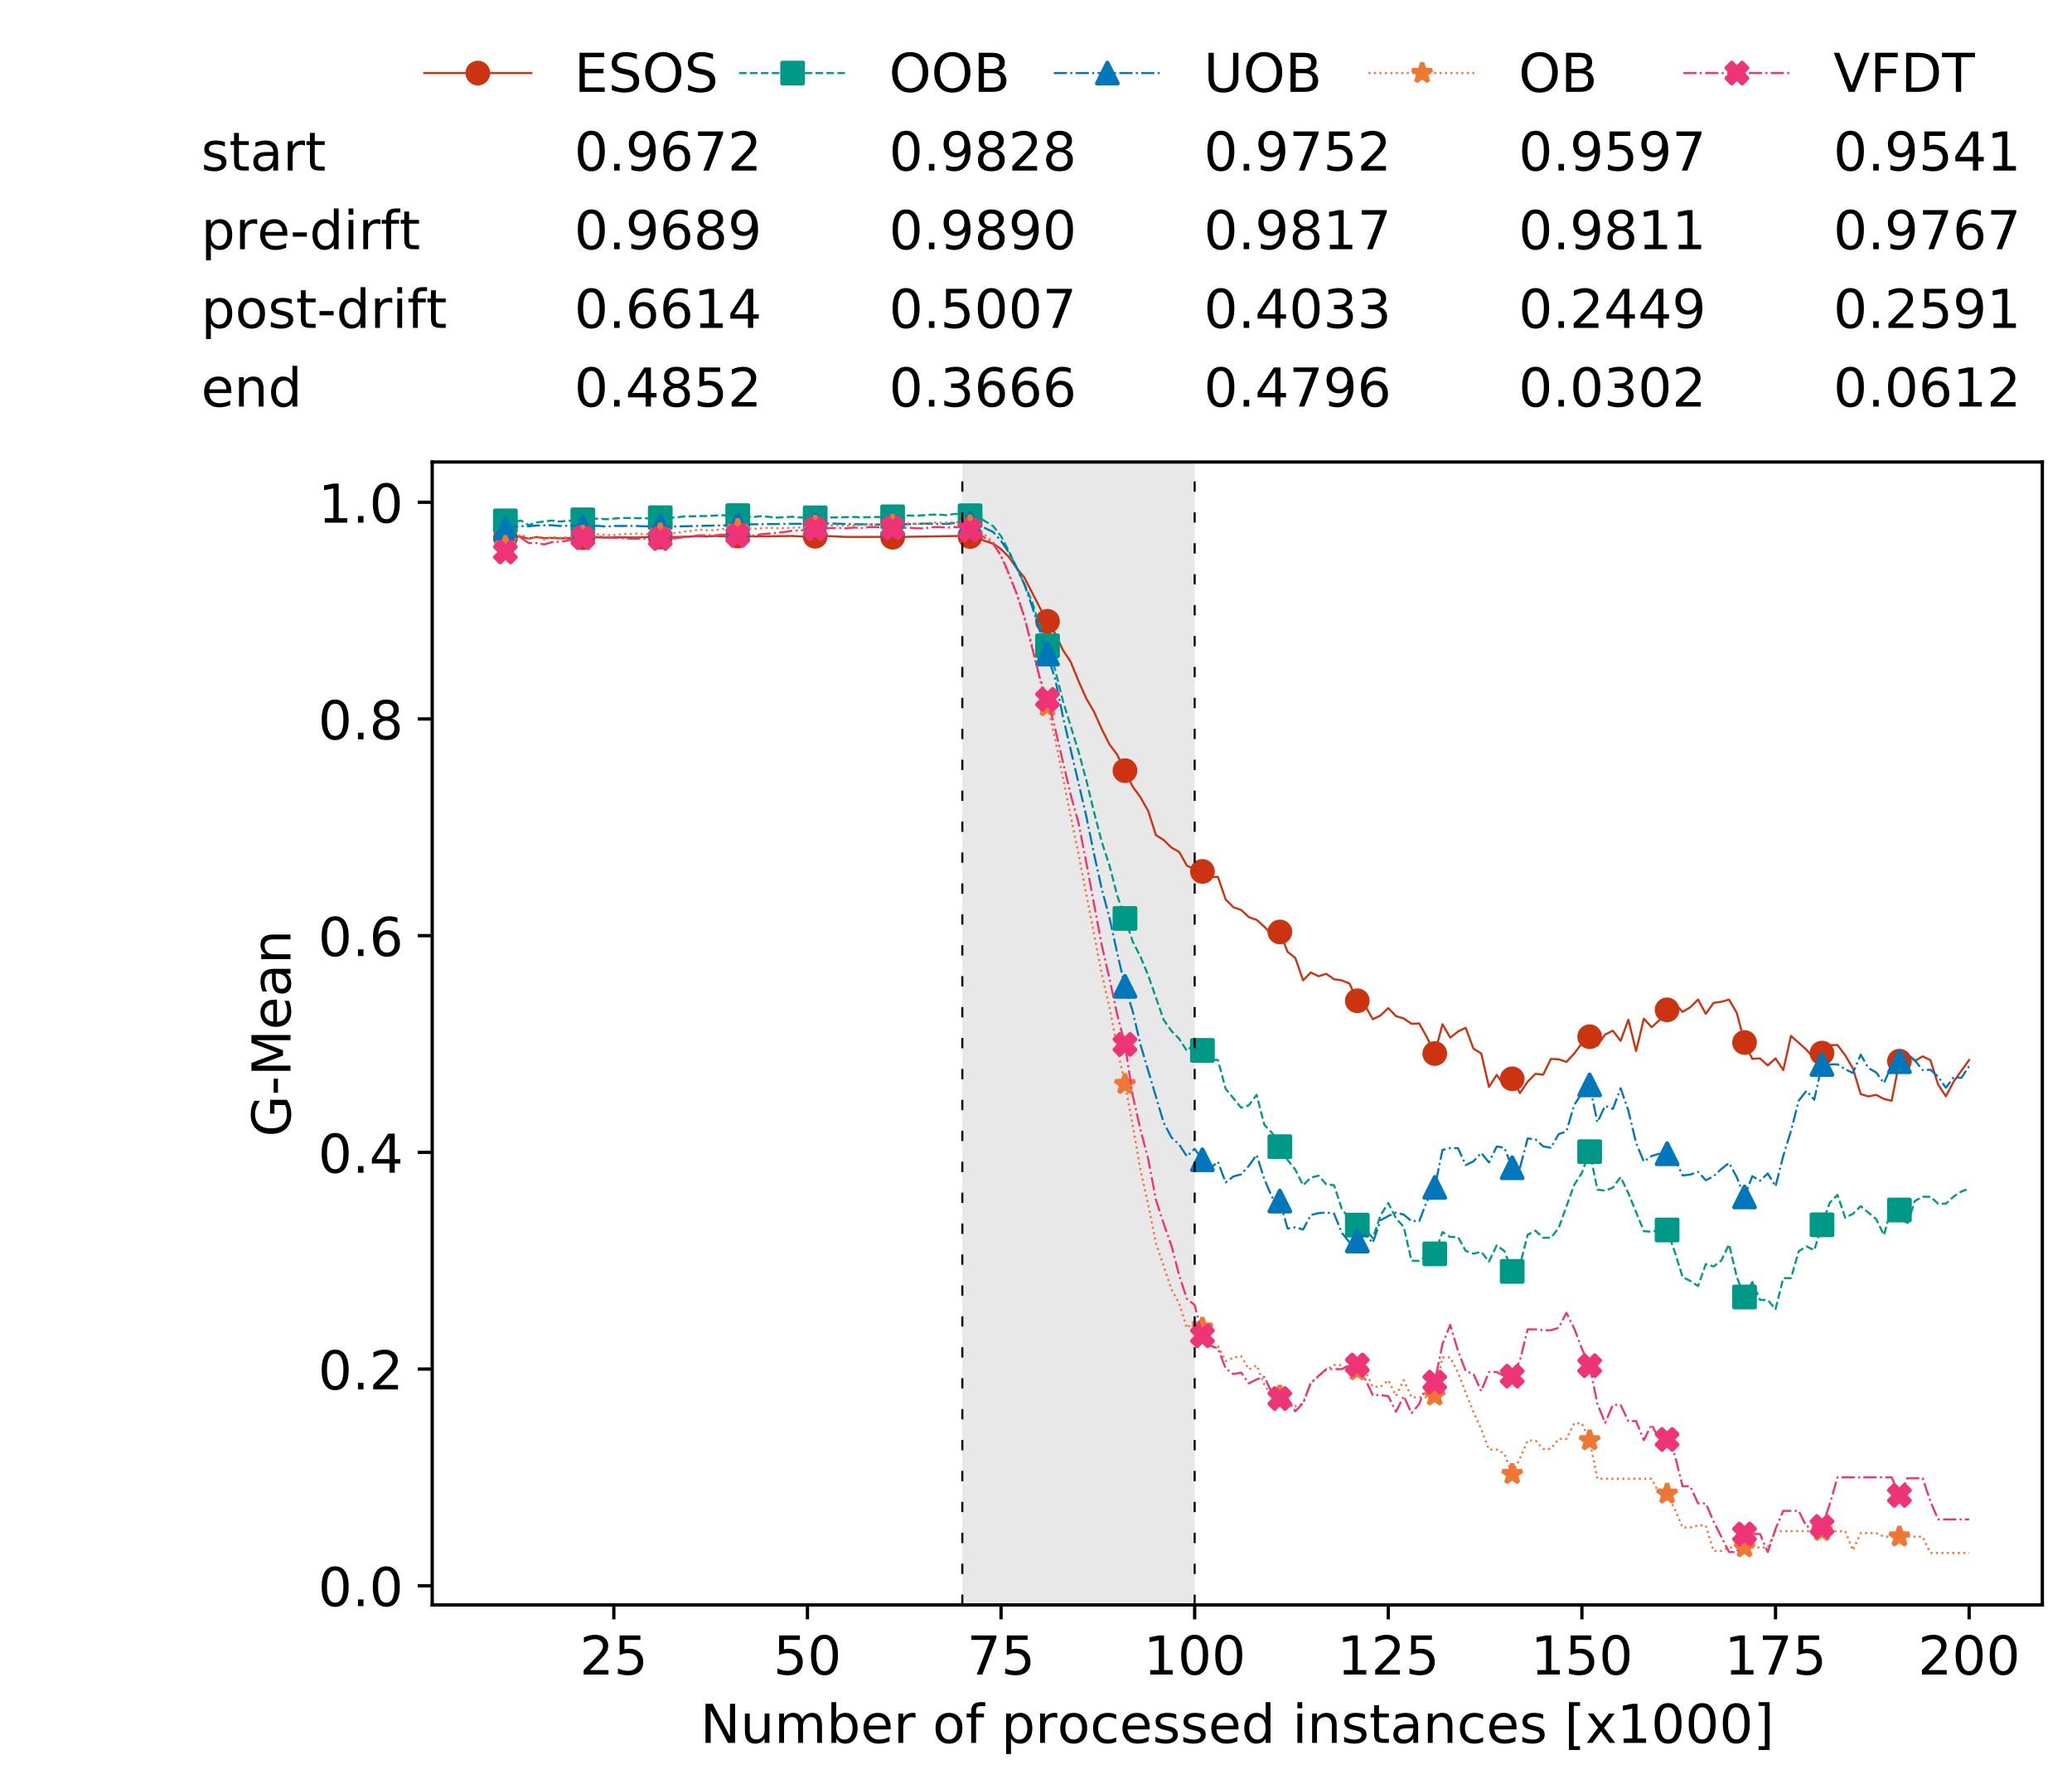<?xml version="1.0" encoding="utf-8" standalone="no"?>
<!DOCTYPE svg PUBLIC "-//W3C//DTD SVG 1.1//EN"
  "http://www.w3.org/Graphics/SVG/1.1/DTD/svg11.dtd">
<!-- Created with matplotlib (https://matplotlib.org/) -->
<svg height="432.615pt" version="1.1" viewBox="0 0 502.65 432.615" width="502.65pt" xmlns="http://www.w3.org/2000/svg" xmlns:xlink="http://www.w3.org/1999/xlink">
 <defs>
  <style type="text/css">
*{stroke-linecap:butt;stroke-linejoin:round;white-space:pre;}
  </style>
 </defs>
 <g id="figure_1">
  <g id="patch_1">
   <path d="M 0 432.615 
L 502.65 432.615 
L 502.65 0 
L 0 0 
z
" style="fill:#ffffff;"/>
  </g>
  <g id="axes_1">
   <g id="patch_2">
    <path d="M 104.85 389.252 
L 495.45 389.252 
L 495.45 112.052 
L 104.85 112.052 
z
" style="fill:#ffffff;"/>
   </g>
   <g id="patch_3">
    <path clip-path="url(#p9ec4247fb0)" d="M 289.817 389.252 
L 289.817 112.052 
L 233.453 112.052 
L 233.453 389.252 
z
" style="fill:#d3d3d3;opacity:0.5;"/>
   </g>
   <g id="matplotlib.axis_1">
    <g id="xtick_1">
     <g id="line2d_1">
      <defs>
       <path d="M 0 0 
L 0 3.5 
" id="m363fb20dde" style="stroke:#000000;stroke-width:0.8;"/>
      </defs>
      <g>
       <use style="stroke:#000000;stroke-width:0.8;" x="148.908" xlink:href="#m363fb20dde" y="389.252"/>
      </g>
     </g>
     <g id="text_1">
      <!-- 25 -->
      <defs>
       <path d="M 19.188 8.297 
L 53.609 8.297 
L 53.609 0 
L 7.328 0 
L 7.328 8.297 
Q 12.938 14.109 22.625 23.891 
Q 32.328 33.688 34.812 36.531 
Q 39.547 41.844 41.422 45.531 
Q 43.312 49.219 43.312 52.781 
Q 43.312 58.594 39.234 62.25 
Q 35.156 65.922 28.609 65.922 
Q 23.969 65.922 18.812 64.312 
Q 13.672 62.703 7.812 59.422 
L 7.812 69.391 
Q 13.766 71.781 18.938 73 
Q 24.125 74.219 28.422 74.219 
Q 39.75 74.219 46.484 68.547 
Q 53.219 62.891 53.219 53.422 
Q 53.219 48.922 51.531 44.891 
Q 49.859 40.875 45.406 35.406 
Q 44.188 33.984 37.641 27.219 
Q 31.109 20.453 19.188 8.297 
z
" id="DejaVuSans-50"/>
       <path d="M 10.797 72.906 
L 49.516 72.906 
L 49.516 64.594 
L 19.828 64.594 
L 19.828 46.734 
Q 21.969 47.469 24.109 47.828 
Q 26.266 48.188 28.422 48.188 
Q 40.625 48.188 47.75 41.5 
Q 54.891 34.812 54.891 23.391 
Q 54.891 11.625 47.562 5.094 
Q 40.234 -1.422 26.906 -1.422 
Q 22.312 -1.422 17.547 -0.641 
Q 12.797 0.141 7.719 1.703 
L 7.719 11.625 
Q 12.109 9.234 16.797 8.062 
Q 21.484 6.891 26.703 6.891 
Q 35.156 6.891 40.078 11.328 
Q 45.016 15.766 45.016 23.391 
Q 45.016 31 40.078 35.438 
Q 35.156 39.891 26.703 39.891 
Q 22.75 39.891 18.812 39.016 
Q 14.891 38.141 10.797 36.281 
z
" id="DejaVuSans-53"/>
      </defs>
      <g transform="translate(140.636 406.13)scale(0.13 -0.13)">
       <use xlink:href="#DejaVuSans-50"/>
       <use x="63.623" xlink:href="#DejaVuSans-53"/>
      </g>
     </g>
    </g>
    <g id="xtick_2">
     <g id="line2d_2">
      <g>
       <use style="stroke:#000000;stroke-width:0.8;" x="195.877" xlink:href="#m363fb20dde" y="389.252"/>
      </g>
     </g>
     <g id="text_2">
      <!-- 50 -->
      <defs>
       <path d="M 31.781 66.406 
Q 24.172 66.406 20.328 58.906 
Q 16.5 51.422 16.5 36.375 
Q 16.5 21.391 20.328 13.891 
Q 24.172 6.391 31.781 6.391 
Q 39.453 6.391 43.281 13.891 
Q 47.125 21.391 47.125 36.375 
Q 47.125 51.422 43.281 58.906 
Q 39.453 66.406 31.781 66.406 
z
M 31.781 74.219 
Q 44.047 74.219 50.516 64.516 
Q 56.984 54.828 56.984 36.375 
Q 56.984 17.969 50.516 8.266 
Q 44.047 -1.422 31.781 -1.422 
Q 19.531 -1.422 13.062 8.266 
Q 6.594 17.969 6.594 36.375 
Q 6.594 54.828 13.062 64.516 
Q 19.531 74.219 31.781 74.219 
z
" id="DejaVuSans-48"/>
      </defs>
      <g transform="translate(187.606 406.13)scale(0.13 -0.13)">
       <use xlink:href="#DejaVuSans-53"/>
       <use x="63.623" xlink:href="#DejaVuSans-48"/>
      </g>
     </g>
    </g>
    <g id="xtick_3">
     <g id="line2d_3">
      <g>
       <use style="stroke:#000000;stroke-width:0.8;" x="242.847" xlink:href="#m363fb20dde" y="389.252"/>
      </g>
     </g>
     <g id="text_3">
      <!-- 75 -->
      <defs>
       <path d="M 8.203 72.906 
L 55.078 72.906 
L 55.078 68.703 
L 28.609 0 
L 18.312 0 
L 43.219 64.594 
L 8.203 64.594 
z
" id="DejaVuSans-55"/>
      </defs>
      <g transform="translate(234.576 406.13)scale(0.13 -0.13)">
       <use xlink:href="#DejaVuSans-55"/>
       <use x="63.623" xlink:href="#DejaVuSans-53"/>
      </g>
     </g>
    </g>
    <g id="xtick_4">
     <g id="line2d_4">
      <g>
       <use style="stroke:#000000;stroke-width:0.8;" x="289.817" xlink:href="#m363fb20dde" y="389.252"/>
      </g>
     </g>
     <g id="text_4">
      <!-- 100 -->
      <defs>
       <path d="M 12.406 8.297 
L 28.516 8.297 
L 28.516 63.922 
L 10.984 60.406 
L 10.984 69.391 
L 28.422 72.906 
L 38.281 72.906 
L 38.281 8.297 
L 54.391 8.297 
L 54.391 0 
L 12.406 0 
z
" id="DejaVuSans-49"/>
      </defs>
      <g transform="translate(277.41 406.13)scale(0.13 -0.13)">
       <use xlink:href="#DejaVuSans-49"/>
       <use x="63.623" xlink:href="#DejaVuSans-48"/>
       <use x="127.246" xlink:href="#DejaVuSans-48"/>
      </g>
     </g>
    </g>
    <g id="xtick_5">
     <g id="line2d_5">
      <g>
       <use style="stroke:#000000;stroke-width:0.8;" x="336.786" xlink:href="#m363fb20dde" y="389.252"/>
      </g>
     </g>
     <g id="text_5">
      <!-- 125 -->
      <g transform="translate(324.379 406.13)scale(0.13 -0.13)">
       <use xlink:href="#DejaVuSans-49"/>
       <use x="63.623" xlink:href="#DejaVuSans-50"/>
       <use x="127.246" xlink:href="#DejaVuSans-53"/>
      </g>
     </g>
    </g>
    <g id="xtick_6">
     <g id="line2d_6">
      <g>
       <use style="stroke:#000000;stroke-width:0.8;" x="383.756" xlink:href="#m363fb20dde" y="389.252"/>
      </g>
     </g>
     <g id="text_6">
      <!-- 150 -->
      <g transform="translate(371.349 406.13)scale(0.13 -0.13)">
       <use xlink:href="#DejaVuSans-49"/>
       <use x="63.623" xlink:href="#DejaVuSans-53"/>
       <use x="127.246" xlink:href="#DejaVuSans-48"/>
      </g>
     </g>
    </g>
    <g id="xtick_7">
     <g id="line2d_7">
      <g>
       <use style="stroke:#000000;stroke-width:0.8;" x="430.726" xlink:href="#m363fb20dde" y="389.252"/>
      </g>
     </g>
     <g id="text_7">
      <!-- 175 -->
      <g transform="translate(418.319 406.13)scale(0.13 -0.13)">
       <use xlink:href="#DejaVuSans-49"/>
       <use x="63.623" xlink:href="#DejaVuSans-55"/>
       <use x="127.246" xlink:href="#DejaVuSans-53"/>
      </g>
     </g>
    </g>
    <g id="xtick_8">
     <g id="line2d_8">
      <g>
       <use style="stroke:#000000;stroke-width:0.8;" x="477.695" xlink:href="#m363fb20dde" y="389.252"/>
      </g>
     </g>
     <g id="text_8">
      <!-- 200 -->
      <g transform="translate(465.289 406.13)scale(0.13 -0.13)">
       <use xlink:href="#DejaVuSans-50"/>
       <use x="63.623" xlink:href="#DejaVuSans-48"/>
       <use x="127.246" xlink:href="#DejaVuSans-48"/>
      </g>
     </g>
    </g>
    <g id="text_9">
     <!-- Number of processed instances [x1000] -->
     <defs>
      <path d="M 9.812 72.906 
L 23.094 72.906 
L 55.422 11.922 
L 55.422 72.906 
L 64.984 72.906 
L 64.984 0 
L 51.703 0 
L 19.391 60.984 
L 19.391 0 
L 9.812 0 
z
" id="DejaVuSans-78"/>
      <path d="M 8.5 21.578 
L 8.5 54.688 
L 17.484 54.688 
L 17.484 21.922 
Q 17.484 14.156 20.5 10.266 
Q 23.531 6.391 29.594 6.391 
Q 36.859 6.391 41.078 11.031 
Q 45.312 15.672 45.312 23.688 
L 45.312 54.688 
L 54.297 54.688 
L 54.297 0 
L 45.312 0 
L 45.312 8.406 
Q 42.047 3.422 37.719 1 
Q 33.406 -1.422 27.688 -1.422 
Q 18.266 -1.422 13.375 4.438 
Q 8.5 10.297 8.5 21.578 
z
M 31.109 56 
z
" id="DejaVuSans-117"/>
      <path d="M 52 44.188 
Q 55.375 50.25 60.062 53.125 
Q 64.75 56 71.094 56 
Q 79.641 56 84.281 50.016 
Q 88.922 44.047 88.922 33.016 
L 88.922 0 
L 79.891 0 
L 79.891 32.719 
Q 79.891 40.578 77.094 44.375 
Q 74.312 48.188 68.609 48.188 
Q 61.625 48.188 57.562 43.547 
Q 53.516 38.922 53.516 30.906 
L 53.516 0 
L 44.484 0 
L 44.484 32.719 
Q 44.484 40.625 41.703 44.406 
Q 38.922 48.188 33.109 48.188 
Q 26.219 48.188 22.156 43.531 
Q 18.109 38.875 18.109 30.906 
L 18.109 0 
L 9.078 0 
L 9.078 54.688 
L 18.109 54.688 
L 18.109 46.188 
Q 21.188 51.219 25.484 53.609 
Q 29.781 56 35.688 56 
Q 41.656 56 45.828 52.969 
Q 50 49.953 52 44.188 
z
" id="DejaVuSans-109"/>
      <path d="M 48.688 27.297 
Q 48.688 37.203 44.609 42.844 
Q 40.531 48.484 33.406 48.484 
Q 26.266 48.484 22.188 42.844 
Q 18.109 37.203 18.109 27.297 
Q 18.109 17.391 22.188 11.75 
Q 26.266 6.109 33.406 6.109 
Q 40.531 6.109 44.609 11.75 
Q 48.688 17.391 48.688 27.297 
z
M 18.109 46.391 
Q 20.953 51.266 25.266 53.625 
Q 29.594 56 35.594 56 
Q 45.562 56 51.781 48.094 
Q 58.016 40.188 58.016 27.297 
Q 58.016 14.406 51.781 6.484 
Q 45.562 -1.422 35.594 -1.422 
Q 29.594 -1.422 25.266 0.953 
Q 20.953 3.328 18.109 8.203 
L 18.109 0 
L 9.078 0 
L 9.078 75.984 
L 18.109 75.984 
z
" id="DejaVuSans-98"/>
      <path d="M 56.203 29.594 
L 56.203 25.203 
L 14.891 25.203 
Q 15.484 15.922 20.484 11.062 
Q 25.484 6.203 34.422 6.203 
Q 39.594 6.203 44.453 7.469 
Q 49.312 8.734 54.109 11.281 
L 54.109 2.781 
Q 49.266 0.734 44.188 -0.344 
Q 39.109 -1.422 33.891 -1.422 
Q 20.797 -1.422 13.156 6.188 
Q 5.516 13.812 5.516 26.812 
Q 5.516 40.234 12.766 48.109 
Q 20.016 56 32.328 56 
Q 43.359 56 49.781 48.891 
Q 56.203 41.797 56.203 29.594 
z
M 47.219 32.234 
Q 47.125 39.594 43.094 43.984 
Q 39.062 48.391 32.422 48.391 
Q 24.906 48.391 20.391 44.141 
Q 15.875 39.891 15.188 32.172 
z
" id="DejaVuSans-101"/>
      <path d="M 41.109 46.297 
Q 39.594 47.172 37.812 47.578 
Q 36.031 48 33.891 48 
Q 26.266 48 22.188 43.047 
Q 18.109 38.094 18.109 28.812 
L 18.109 0 
L 9.078 0 
L 9.078 54.688 
L 18.109 54.688 
L 18.109 46.188 
Q 20.953 51.172 25.484 53.578 
Q 30.031 56 36.531 56 
Q 37.453 56 38.578 55.875 
Q 39.703 55.766 41.062 55.516 
z
" id="DejaVuSans-114"/>
      <path id="DejaVuSans-32"/>
      <path d="M 30.609 48.391 
Q 23.391 48.391 19.188 42.75 
Q 14.984 37.109 14.984 27.297 
Q 14.984 17.484 19.156 11.844 
Q 23.344 6.203 30.609 6.203 
Q 37.797 6.203 41.984 11.859 
Q 46.188 17.531 46.188 27.297 
Q 46.188 37.016 41.984 42.703 
Q 37.797 48.391 30.609 48.391 
z
M 30.609 56 
Q 42.328 56 49.016 48.375 
Q 55.719 40.766 55.719 27.297 
Q 55.719 13.875 49.016 6.219 
Q 42.328 -1.422 30.609 -1.422 
Q 18.844 -1.422 12.172 6.219 
Q 5.516 13.875 5.516 27.297 
Q 5.516 40.766 12.172 48.375 
Q 18.844 56 30.609 56 
z
" id="DejaVuSans-111"/>
      <path d="M 37.109 75.984 
L 37.109 68.5 
L 28.516 68.5 
Q 23.688 68.5 21.797 66.547 
Q 19.922 64.594 19.922 59.516 
L 19.922 54.688 
L 34.719 54.688 
L 34.719 47.703 
L 19.922 47.703 
L 19.922 0 
L 10.891 0 
L 10.891 47.703 
L 2.297 47.703 
L 2.297 54.688 
L 10.891 54.688 
L 10.891 58.5 
Q 10.891 67.625 15.141 71.797 
Q 19.391 75.984 28.609 75.984 
z
" id="DejaVuSans-102"/>
      <path d="M 18.109 8.203 
L 18.109 -20.797 
L 9.078 -20.797 
L 9.078 54.688 
L 18.109 54.688 
L 18.109 46.391 
Q 20.953 51.266 25.266 53.625 
Q 29.594 56 35.594 56 
Q 45.562 56 51.781 48.094 
Q 58.016 40.188 58.016 27.297 
Q 58.016 14.406 51.781 6.484 
Q 45.562 -1.422 35.594 -1.422 
Q 29.594 -1.422 25.266 0.953 
Q 20.953 3.328 18.109 8.203 
z
M 48.688 27.297 
Q 48.688 37.203 44.609 42.844 
Q 40.531 48.484 33.406 48.484 
Q 26.266 48.484 22.188 42.844 
Q 18.109 37.203 18.109 27.297 
Q 18.109 17.391 22.188 11.75 
Q 26.266 6.109 33.406 6.109 
Q 40.531 6.109 44.609 11.75 
Q 48.688 17.391 48.688 27.297 
z
" id="DejaVuSans-112"/>
      <path d="M 48.781 52.594 
L 48.781 44.188 
Q 44.969 46.297 41.141 47.344 
Q 37.312 48.391 33.406 48.391 
Q 24.656 48.391 19.812 42.844 
Q 14.984 37.312 14.984 27.297 
Q 14.984 17.281 19.812 11.734 
Q 24.656 6.203 33.406 6.203 
Q 37.312 6.203 41.141 7.25 
Q 44.969 8.297 48.781 10.406 
L 48.781 2.094 
Q 45.016 0.344 40.984 -0.531 
Q 36.969 -1.422 32.422 -1.422 
Q 20.062 -1.422 12.781 6.344 
Q 5.516 14.109 5.516 27.297 
Q 5.516 40.672 12.859 48.328 
Q 20.219 56 33.016 56 
Q 37.156 56 41.109 55.141 
Q 45.062 54.297 48.781 52.594 
z
" id="DejaVuSans-99"/>
      <path d="M 44.281 53.078 
L 44.281 44.578 
Q 40.484 46.531 36.375 47.5 
Q 32.281 48.484 27.875 48.484 
Q 21.188 48.484 17.844 46.438 
Q 14.5 44.391 14.5 40.281 
Q 14.5 37.156 16.891 35.375 
Q 19.281 33.594 26.516 31.984 
L 29.594 31.297 
Q 39.156 29.25 43.188 25.516 
Q 47.219 21.781 47.219 15.094 
Q 47.219 7.469 41.188 3.016 
Q 35.156 -1.422 24.609 -1.422 
Q 20.219 -1.422 15.453 -0.562 
Q 10.688 0.297 5.422 2 
L 5.422 11.281 
Q 10.406 8.688 15.234 7.391 
Q 20.062 6.109 24.812 6.109 
Q 31.156 6.109 34.562 8.281 
Q 37.984 10.453 37.984 14.406 
Q 37.984 18.062 35.516 20.016 
Q 33.062 21.969 24.703 23.781 
L 21.578 24.516 
Q 13.234 26.266 9.516 29.906 
Q 5.812 33.547 5.812 39.891 
Q 5.812 47.609 11.281 51.797 
Q 16.75 56 26.812 56 
Q 31.781 56 36.172 55.266 
Q 40.578 54.547 44.281 53.078 
z
" id="DejaVuSans-115"/>
      <path d="M 45.406 46.391 
L 45.406 75.984 
L 54.391 75.984 
L 54.391 0 
L 45.406 0 
L 45.406 8.203 
Q 42.578 3.328 38.25 0.953 
Q 33.938 -1.422 27.875 -1.422 
Q 17.969 -1.422 11.734 6.484 
Q 5.516 14.406 5.516 27.297 
Q 5.516 40.188 11.734 48.094 
Q 17.969 56 27.875 56 
Q 33.938 56 38.25 53.625 
Q 42.578 51.266 45.406 46.391 
z
M 14.797 27.297 
Q 14.797 17.391 18.875 11.75 
Q 22.953 6.109 30.078 6.109 
Q 37.203 6.109 41.297 11.75 
Q 45.406 17.391 45.406 27.297 
Q 45.406 37.203 41.297 42.844 
Q 37.203 48.484 30.078 48.484 
Q 22.953 48.484 18.875 42.844 
Q 14.797 37.203 14.797 27.297 
z
" id="DejaVuSans-100"/>
      <path d="M 9.422 54.688 
L 18.406 54.688 
L 18.406 0 
L 9.422 0 
z
M 9.422 75.984 
L 18.406 75.984 
L 18.406 64.594 
L 9.422 64.594 
z
" id="DejaVuSans-105"/>
      <path d="M 54.891 33.016 
L 54.891 0 
L 45.906 0 
L 45.906 32.719 
Q 45.906 40.484 42.875 44.328 
Q 39.844 48.188 33.797 48.188 
Q 26.516 48.188 22.312 43.547 
Q 18.109 38.922 18.109 30.906 
L 18.109 0 
L 9.078 0 
L 9.078 54.688 
L 18.109 54.688 
L 18.109 46.188 
Q 21.344 51.125 25.703 53.562 
Q 30.078 56 35.797 56 
Q 45.219 56 50.047 50.172 
Q 54.891 44.344 54.891 33.016 
z
" id="DejaVuSans-110"/>
      <path d="M 18.312 70.219 
L 18.312 54.688 
L 36.812 54.688 
L 36.812 47.703 
L 18.312 47.703 
L 18.312 18.016 
Q 18.312 11.328 20.141 9.422 
Q 21.969 7.516 27.594 7.516 
L 36.812 7.516 
L 36.812 0 
L 27.594 0 
Q 17.188 0 13.234 3.875 
Q 9.281 7.766 9.281 18.016 
L 9.281 47.703 
L 2.688 47.703 
L 2.688 54.688 
L 9.281 54.688 
L 9.281 70.219 
z
" id="DejaVuSans-116"/>
      <path d="M 34.281 27.484 
Q 23.391 27.484 19.188 25 
Q 14.984 22.516 14.984 16.5 
Q 14.984 11.719 18.141 8.906 
Q 21.297 6.109 26.703 6.109 
Q 34.188 6.109 38.703 11.406 
Q 43.219 16.703 43.219 25.484 
L 43.219 27.484 
z
M 52.203 31.203 
L 52.203 0 
L 43.219 0 
L 43.219 8.297 
Q 40.141 3.328 35.547 0.953 
Q 30.953 -1.422 24.312 -1.422 
Q 15.922 -1.422 10.953 3.297 
Q 6 8.016 6 15.922 
Q 6 25.141 12.172 29.828 
Q 18.359 34.516 30.609 34.516 
L 43.219 34.516 
L 43.219 35.406 
Q 43.219 41.609 39.141 45 
Q 35.062 48.391 27.688 48.391 
Q 23 48.391 18.547 47.266 
Q 14.109 46.141 10.016 43.891 
L 10.016 52.203 
Q 14.938 54.109 19.578 55.047 
Q 24.219 56 28.609 56 
Q 40.484 56 46.344 49.844 
Q 52.203 43.703 52.203 31.203 
z
" id="DejaVuSans-97"/>
      <path d="M 8.594 75.984 
L 29.297 75.984 
L 29.297 69 
L 17.578 69 
L 17.578 -6.203 
L 29.297 -6.203 
L 29.297 -13.188 
L 8.594 -13.188 
z
" id="DejaVuSans-91"/>
      <path d="M 54.891 54.688 
L 35.109 28.078 
L 55.906 0 
L 45.312 0 
L 29.391 21.484 
L 13.484 0 
L 2.875 0 
L 24.125 28.609 
L 4.688 54.688 
L 15.281 54.688 
L 29.781 35.203 
L 44.281 54.688 
z
" id="DejaVuSans-120"/>
      <path d="M 30.422 75.984 
L 30.422 -13.188 
L 9.719 -13.188 
L 9.719 -6.203 
L 21.391 -6.203 
L 21.391 69 
L 9.719 69 
L 9.719 75.984 
z
" id="DejaVuSans-93"/>
     </defs>
     <g transform="translate(169.881 422.711)scale(0.13 -0.13)">
      <use xlink:href="#DejaVuSans-78"/>
      <use x="74.805" xlink:href="#DejaVuSans-117"/>
      <use x="138.184" xlink:href="#DejaVuSans-109"/>
      <use x="235.596" xlink:href="#DejaVuSans-98"/>
      <use x="299.072" xlink:href="#DejaVuSans-101"/>
      <use x="360.596" xlink:href="#DejaVuSans-114"/>
      <use x="401.709" xlink:href="#DejaVuSans-32"/>
      <use x="433.496" xlink:href="#DejaVuSans-111"/>
      <use x="494.678" xlink:href="#DejaVuSans-102"/>
      <use x="529.883" xlink:href="#DejaVuSans-32"/>
      <use x="561.67" xlink:href="#DejaVuSans-112"/>
      <use x="625.146" xlink:href="#DejaVuSans-114"/>
      <use x="666.229" xlink:href="#DejaVuSans-111"/>
      <use x="727.41" xlink:href="#DejaVuSans-99"/>
      <use x="782.391" xlink:href="#DejaVuSans-101"/>
      <use x="843.914" xlink:href="#DejaVuSans-115"/>
      <use x="896.014" xlink:href="#DejaVuSans-115"/>
      <use x="948.113" xlink:href="#DejaVuSans-101"/>
      <use x="1009.637" xlink:href="#DejaVuSans-100"/>
      <use x="1073.113" xlink:href="#DejaVuSans-32"/>
      <use x="1104.9" xlink:href="#DejaVuSans-105"/>
      <use x="1132.684" xlink:href="#DejaVuSans-110"/>
      <use x="1196.062" xlink:href="#DejaVuSans-115"/>
      <use x="1248.162" xlink:href="#DejaVuSans-116"/>
      <use x="1287.371" xlink:href="#DejaVuSans-97"/>
      <use x="1348.65" xlink:href="#DejaVuSans-110"/>
      <use x="1412.029" xlink:href="#DejaVuSans-99"/>
      <use x="1467.01" xlink:href="#DejaVuSans-101"/>
      <use x="1528.533" xlink:href="#DejaVuSans-115"/>
      <use x="1580.633" xlink:href="#DejaVuSans-32"/>
      <use x="1612.42" xlink:href="#DejaVuSans-91"/>
      <use x="1651.434" xlink:href="#DejaVuSans-120"/>
      <use x="1710.613" xlink:href="#DejaVuSans-49"/>
      <use x="1774.236" xlink:href="#DejaVuSans-48"/>
      <use x="1837.859" xlink:href="#DejaVuSans-48"/>
      <use x="1901.482" xlink:href="#DejaVuSans-48"/>
      <use x="1965.105" xlink:href="#DejaVuSans-93"/>
     </g>
    </g>
   </g>
   <g id="matplotlib.axis_2">
    <g id="ytick_1">
     <g id="line2d_9">
      <defs>
       <path d="M 0 0 
L -3.5 0 
" id="m1595db4e59" style="stroke:#000000;stroke-width:0.8;"/>
      </defs>
      <g>
       <use style="stroke:#000000;stroke-width:0.8;" x="104.85" xlink:href="#m1595db4e59" y="384.6"/>
      </g>
     </g>
     <g id="text_10">
      <!-- 0.0 -->
      <defs>
       <path d="M 10.688 12.406 
L 21 12.406 
L 21 0 
L 10.688 0 
z
" id="DejaVuSans-46"/>
      </defs>
      <g transform="translate(77.176 389.539)scale(0.13 -0.13)">
       <use xlink:href="#DejaVuSans-48"/>
       <use x="63.623" xlink:href="#DejaVuSans-46"/>
       <use x="95.41" xlink:href="#DejaVuSans-48"/>
      </g>
     </g>
    </g>
    <g id="ytick_2">
     <g id="line2d_10">
      <g>
       <use style="stroke:#000000;stroke-width:0.8;" x="104.85" xlink:href="#m1595db4e59" y="332.043"/>
      </g>
     </g>
     <g id="text_11">
      <!-- 0.2 -->
      <g transform="translate(77.176 336.982)scale(0.13 -0.13)">
       <use xlink:href="#DejaVuSans-48"/>
       <use x="63.623" xlink:href="#DejaVuSans-46"/>
       <use x="95.41" xlink:href="#DejaVuSans-50"/>
      </g>
     </g>
    </g>
    <g id="ytick_3">
     <g id="line2d_11">
      <g>
       <use style="stroke:#000000;stroke-width:0.8;" x="104.85" xlink:href="#m1595db4e59" y="279.487"/>
      </g>
     </g>
     <g id="text_12">
      <!-- 0.4 -->
      <defs>
       <path d="M 37.797 64.312 
L 12.891 25.391 
L 37.797 25.391 
z
M 35.203 72.906 
L 47.609 72.906 
L 47.609 25.391 
L 58.016 25.391 
L 58.016 17.188 
L 47.609 17.188 
L 47.609 0 
L 37.797 0 
L 37.797 17.188 
L 4.891 17.188 
L 4.891 26.703 
z
" id="DejaVuSans-52"/>
      </defs>
      <g transform="translate(77.176 284.426)scale(0.13 -0.13)">
       <use xlink:href="#DejaVuSans-48"/>
       <use x="63.623" xlink:href="#DejaVuSans-46"/>
       <use x="95.41" xlink:href="#DejaVuSans-52"/>
      </g>
     </g>
    </g>
    <g id="ytick_4">
     <g id="line2d_12">
      <g>
       <use style="stroke:#000000;stroke-width:0.8;" x="104.85" xlink:href="#m1595db4e59" y="226.93"/>
      </g>
     </g>
     <g id="text_13">
      <!-- 0.6 -->
      <defs>
       <path d="M 33.016 40.375 
Q 26.375 40.375 22.484 35.828 
Q 18.609 31.297 18.609 23.391 
Q 18.609 15.531 22.484 10.953 
Q 26.375 6.391 33.016 6.391 
Q 39.656 6.391 43.531 10.953 
Q 47.406 15.531 47.406 23.391 
Q 47.406 31.297 43.531 35.828 
Q 39.656 40.375 33.016 40.375 
z
M 52.594 71.297 
L 52.594 62.312 
Q 48.875 64.062 45.094 64.984 
Q 41.312 65.922 37.594 65.922 
Q 27.828 65.922 22.672 59.328 
Q 17.531 52.734 16.797 39.406 
Q 19.672 43.656 24.016 45.922 
Q 28.375 48.188 33.594 48.188 
Q 44.578 48.188 50.953 41.516 
Q 57.328 34.859 57.328 23.391 
Q 57.328 12.156 50.688 5.359 
Q 44.047 -1.422 33.016 -1.422 
Q 20.359 -1.422 13.672 8.266 
Q 6.984 17.969 6.984 36.375 
Q 6.984 53.656 15.188 63.938 
Q 23.391 74.219 37.203 74.219 
Q 40.922 74.219 44.703 73.484 
Q 48.484 72.75 52.594 71.297 
z
" id="DejaVuSans-54"/>
      </defs>
      <g transform="translate(77.176 231.869)scale(0.13 -0.13)">
       <use xlink:href="#DejaVuSans-48"/>
       <use x="63.623" xlink:href="#DejaVuSans-46"/>
       <use x="95.41" xlink:href="#DejaVuSans-54"/>
      </g>
     </g>
    </g>
    <g id="ytick_5">
     <g id="line2d_13">
      <g>
       <use style="stroke:#000000;stroke-width:0.8;" x="104.85" xlink:href="#m1595db4e59" y="174.373"/>
      </g>
     </g>
     <g id="text_14">
      <!-- 0.8 -->
      <defs>
       <path d="M 31.781 34.625 
Q 24.75 34.625 20.719 30.859 
Q 16.703 27.094 16.703 20.516 
Q 16.703 13.922 20.719 10.156 
Q 24.75 6.391 31.781 6.391 
Q 38.812 6.391 42.859 10.172 
Q 46.922 13.969 46.922 20.516 
Q 46.922 27.094 42.891 30.859 
Q 38.875 34.625 31.781 34.625 
z
M 21.922 38.812 
Q 15.578 40.375 12.031 44.719 
Q 8.5 49.078 8.5 55.328 
Q 8.5 64.062 14.719 69.141 
Q 20.953 74.219 31.781 74.219 
Q 42.672 74.219 48.875 69.141 
Q 55.078 64.062 55.078 55.328 
Q 55.078 49.078 51.531 44.719 
Q 48 40.375 41.703 38.812 
Q 48.828 37.156 52.797 32.312 
Q 56.781 27.484 56.781 20.516 
Q 56.781 9.906 50.312 4.234 
Q 43.844 -1.422 31.781 -1.422 
Q 19.734 -1.422 13.25 4.234 
Q 6.781 9.906 6.781 20.516 
Q 6.781 27.484 10.781 32.312 
Q 14.797 37.156 21.922 38.812 
z
M 18.312 54.391 
Q 18.312 48.734 21.844 45.562 
Q 25.391 42.391 31.781 42.391 
Q 38.141 42.391 41.719 45.562 
Q 45.312 48.734 45.312 54.391 
Q 45.312 60.062 41.719 63.234 
Q 38.141 66.406 31.781 66.406 
Q 25.391 66.406 21.844 63.234 
Q 18.312 60.062 18.312 54.391 
z
" id="DejaVuSans-56"/>
      </defs>
      <g transform="translate(77.176 179.312)scale(0.13 -0.13)">
       <use xlink:href="#DejaVuSans-48"/>
       <use x="63.623" xlink:href="#DejaVuSans-46"/>
       <use x="95.41" xlink:href="#DejaVuSans-56"/>
      </g>
     </g>
    </g>
    <g id="ytick_6">
     <g id="line2d_14">
      <g>
       <use style="stroke:#000000;stroke-width:0.8;" x="104.85" xlink:href="#m1595db4e59" y="121.817"/>
      </g>
     </g>
     <g id="text_15">
      <!-- 1.0 -->
      <g transform="translate(77.176 126.756)scale(0.13 -0.13)">
       <use xlink:href="#DejaVuSans-49"/>
       <use x="63.623" xlink:href="#DejaVuSans-46"/>
       <use x="95.41" xlink:href="#DejaVuSans-48"/>
      </g>
     </g>
    </g>
    <g id="text_16">
     <!-- G-Mean -->
     <defs>
      <path d="M 59.516 10.406 
L 59.516 29.984 
L 43.406 29.984 
L 43.406 38.094 
L 69.281 38.094 
L 69.281 6.781 
Q 63.578 2.734 56.688 0.656 
Q 49.812 -1.422 42 -1.422 
Q 24.906 -1.422 15.25 8.562 
Q 5.609 18.562 5.609 36.375 
Q 5.609 54.25 15.25 64.234 
Q 24.906 74.219 42 74.219 
Q 49.125 74.219 55.547 72.453 
Q 61.969 70.703 67.391 67.281 
L 67.391 56.781 
Q 61.922 61.422 55.766 63.766 
Q 49.609 66.109 42.828 66.109 
Q 29.438 66.109 22.719 58.641 
Q 16.016 51.172 16.016 36.375 
Q 16.016 21.625 22.719 14.156 
Q 29.438 6.688 42.828 6.688 
Q 48.047 6.688 52.141 7.594 
Q 56.25 8.5 59.516 10.406 
z
" id="DejaVuSans-71"/>
      <path d="M 4.891 31.391 
L 31.203 31.391 
L 31.203 23.391 
L 4.891 23.391 
z
" id="DejaVuSans-45"/>
      <path d="M 9.812 72.906 
L 24.516 72.906 
L 43.109 23.297 
L 61.812 72.906 
L 76.516 72.906 
L 76.516 0 
L 66.891 0 
L 66.891 64.016 
L 48.094 14.016 
L 38.188 14.016 
L 19.391 64.016 
L 19.391 0 
L 9.812 0 
z
" id="DejaVuSans-77"/>
     </defs>
     <g transform="translate(70.472 275.744)rotate(-90)scale(0.13 -0.13)">
      <use xlink:href="#DejaVuSans-71"/>
      <use x="77.49" xlink:href="#DejaVuSans-45"/>
      <use x="113.574" xlink:href="#DejaVuSans-77"/>
      <use x="199.854" xlink:href="#DejaVuSans-101"/>
      <use x="261.377" xlink:href="#DejaVuSans-97"/>
      <use x="322.656" xlink:href="#DejaVuSans-110"/>
     </g>
    </g>
   </g>
   <g id="line2d_15"/>
   <g id="line2d_16"/>
   <g id="line2d_17"/>
   <g id="line2d_18"/>
   <g id="line2d_19"/>
   <g id="line2d_20">
    <path clip-path="url(#p9ec4247fb0)" d="M 122.605 130.445 
L 124.483 129.991 
L 126.362 130.209 
L 128.241 130.645 
L 130.12 130.257 
L 131.998 130.509 
L 133.877 130.459 
L 135.756 130.579 
L 137.635 130.548 
L 139.514 130.366 
L 143.271 130.416 
L 145.15 130.318 
L 147.029 130.406 
L 148.908 130.316 
L 154.544 130.364 
L 158.302 130.216 
L 162.059 130.321 
L 169.574 130.049 
L 171.453 130.116 
L 173.332 130.001 
L 177.089 130.1 
L 180.847 129.961 
L 182.726 130.103 
L 192.12 129.993 
L 195.877 130.183 
L 199.635 129.957 
L 205.271 130.222 
L 210.908 130.23 
L 214.665 130.203 
L 218.423 130.334 
L 220.302 130.187 
L 233.453 129.983 
L 235.332 130.117 
L 237.211 130.42 
L 239.089 131.274 
L 240.968 131.867 
L 242.847 133.18 
L 244.726 135.052 
L 246.605 137.765 
L 248.483 140.039 
L 252.241 147.361 
L 254.12 150.689 
L 255.998 153.649 
L 257.877 157.703 
L 259.756 160.548 
L 261.635 165.178 
L 263.514 169.385 
L 265.392 172.61 
L 267.271 176.814 
L 269.15 180.543 
L 271.029 183.049 
L 274.786 190.781 
L 276.665 193.372 
L 278.544 196.687 
L 280.423 202.556 
L 282.302 203.733 
L 284.18 205.579 
L 286.059 206.615 
L 287.938 209.946 
L 289.817 210.793 
L 291.695 211.355 
L 293.574 212.754 
L 295.453 212.67 
L 297.332 218.133 
L 299.211 220.044 
L 301.089 220.683 
L 302.968 222.44 
L 304.847 223.101 
L 306.726 224.772 
L 308.605 226.77 
L 310.483 226.03 
L 312.362 230.848 
L 314.241 232.356 
L 316.12 237.77 
L 317.998 235.859 
L 319.877 236.777 
L 321.756 236.183 
L 323.635 237.503 
L 325.514 237.787 
L 327.392 238.566 
L 329.271 242.724 
L 331.15 243.899 
L 333.029 247.201 
L 334.908 246.286 
L 336.786 244.494 
L 338.665 246.451 
L 340.544 247.015 
L 342.423 248.311 
L 344.302 248.219 
L 346.18 251.615 
L 348.059 255.523 
L 349.938 248.407 
L 351.817 251.668 
L 353.695 250.195 
L 355.574 249.278 
L 357.453 254.349 
L 359.332 255.502 
L 361.211 263.613 
L 363.089 260.694 
L 364.968 263.331 
L 366.847 261.654 
L 368.726 265.114 
L 370.605 262.348 
L 372.483 260.434 
L 374.362 260.649 
L 376.241 256.839 
L 378.12 256.902 
L 379.998 257.547 
L 381.877 255.541 
L 383.756 253.037 
L 385.635 251.442 
L 387.514 253.58 
L 389.392 250.904 
L 391.271 249.981 
L 393.15 252.444 
L 395.029 247.334 
L 396.908 254.921 
L 398.786 247.06 
L 400.665 249.129 
L 402.544 247.451 
L 404.423 244.929 
L 406.302 243.426 
L 408.18 245.421 
L 410.059 244.288 
L 411.938 242.416 
L 413.817 245.908 
L 415.695 243.233 
L 417.574 242.973 
L 419.453 242.436 
L 421.332 245.66 
L 423.211 252.838 
L 425.089 256.816 
L 426.968 256.692 
L 428.847 258.393 
L 430.726 256.699 
L 432.605 259.531 
L 434.483 251.244 
L 438.241 254.601 
L 440.12 256.747 
L 441.998 255.412 
L 443.877 253.493 
L 445.756 253.457 
L 447.635 255.938 
L 449.514 259.148 
L 451.392 265.363 
L 453.271 265.926 
L 455.15 265.537 
L 457.029 266.531 
L 458.908 266.983 
L 460.786 257.378 
L 462.665 255.601 
L 464.544 257.302 
L 466.423 256.205 
L 468.302 257.119 
L 470.18 263.06 
L 472.059 265.892 
L 473.938 262.313 
L 477.695 257.085 
L 477.695 257.085 
" style="fill:none;stroke:#cc3311;stroke-linecap:square;stroke-width:0.5;"/>
    <defs>
     <path d="M 0 2.5 
C 0.663 2.5 1.299 2.237 1.768 1.768 
C 2.237 1.299 2.5 0.663 2.5 0 
C 2.5 -0.663 2.237 -1.299 1.768 -1.768 
C 1.299 -2.237 0.663 -2.5 0 -2.5 
C -0.663 -2.5 -1.299 -2.237 -1.768 -1.768 
C -2.237 -1.299 -2.5 -0.663 -2.5 0 
C -2.5 0.663 -2.237 1.299 -1.768 1.768 
C -1.299 2.237 -0.663 2.5 0 2.5 
z
" id="m32436ef5a2" style="stroke:#cc3311;"/>
    </defs>
    <g clip-path="url(#p9ec4247fb0)">
     <use style="fill:#cc3311;stroke:#cc3311;" x="122.605" xlink:href="#m32436ef5a2" y="130.445"/>
     <use style="fill:#cc3311;stroke:#cc3311;" x="141.392" xlink:href="#m32436ef5a2" y="130.402"/>
     <use style="fill:#cc3311;stroke:#cc3311;" x="160.18" xlink:href="#m32436ef5a2" y="130.279"/>
     <use style="fill:#cc3311;stroke:#cc3311;" x="178.968" xlink:href="#m32436ef5a2" y="130.012"/>
     <use style="fill:#cc3311;stroke:#cc3311;" x="197.756" xlink:href="#m32436ef5a2" y="130.078"/>
     <use style="fill:#cc3311;stroke:#cc3311;" x="216.544" xlink:href="#m32436ef5a2" y="130.303"/>
     <use style="fill:#cc3311;stroke:#cc3311;" x="235.332" xlink:href="#m32436ef5a2" y="130.117"/>
     <use style="fill:#cc3311;stroke:#cc3311;" x="254.12" xlink:href="#m32436ef5a2" y="150.689"/>
     <use style="fill:#cc3311;stroke:#cc3311;" x="272.908" xlink:href="#m32436ef5a2" y="186.911"/>
     <use style="fill:#cc3311;stroke:#cc3311;" x="291.695" xlink:href="#m32436ef5a2" y="211.355"/>
     <use style="fill:#cc3311;stroke:#cc3311;" x="310.483" xlink:href="#m32436ef5a2" y="226.03"/>
     <use style="fill:#cc3311;stroke:#cc3311;" x="329.271" xlink:href="#m32436ef5a2" y="242.724"/>
     <use style="fill:#cc3311;stroke:#cc3311;" x="348.059" xlink:href="#m32436ef5a2" y="255.523"/>
     <use style="fill:#cc3311;stroke:#cc3311;" x="366.847" xlink:href="#m32436ef5a2" y="261.654"/>
     <use style="fill:#cc3311;stroke:#cc3311;" x="385.635" xlink:href="#m32436ef5a2" y="251.442"/>
     <use style="fill:#cc3311;stroke:#cc3311;" x="404.423" xlink:href="#m32436ef5a2" y="244.929"/>
     <use style="fill:#cc3311;stroke:#cc3311;" x="423.211" xlink:href="#m32436ef5a2" y="252.838"/>
     <use style="fill:#cc3311;stroke:#cc3311;" x="441.998" xlink:href="#m32436ef5a2" y="255.412"/>
     <use style="fill:#cc3311;stroke:#cc3311;" x="460.786" xlink:href="#m32436ef5a2" y="257.378"/>
    </g>
   </g>
   <g id="line2d_21"/>
   <g id="line2d_22"/>
   <g id="line2d_23"/>
   <g id="line2d_24"/>
   <g id="line2d_25">
    <path clip-path="url(#p9ec4247fb0)" d="M 122.605 126.331 
L 124.483 126.67 
L 126.362 126.247 
L 128.241 127.355 
L 130.12 126.713 
L 133.877 126.259 
L 135.756 126.492 
L 145.15 125.766 
L 147.029 125.934 
L 150.786 125.621 
L 154.544 125.666 
L 156.423 125.707 
L 162.059 125.559 
L 163.938 125.521 
L 165.817 125.258 
L 171.453 125.149 
L 175.211 124.947 
L 182.726 125.407 
L 184.605 125.18 
L 188.362 125.539 
L 192.12 125.34 
L 195.877 125.633 
L 207.15 125.387 
L 209.029 125.477 
L 212.786 125.386 
L 214.665 125.474 
L 220.302 125.009 
L 222.18 125.087 
L 225.938 124.828 
L 227.817 124.812 
L 229.695 124.94 
L 231.574 124.652 
L 233.453 124.703 
L 235.332 125.09 
L 237.211 125.318 
L 240.968 127.633 
L 242.847 130.047 
L 244.726 133.62 
L 248.483 141.574 
L 250.362 145.923 
L 252.241 151.803 
L 254.12 156.622 
L 255.998 162.578 
L 257.877 170.068 
L 261.635 182.245 
L 263.514 189.158 
L 265.392 196.927 
L 267.271 204.159 
L 269.15 209.917 
L 271.029 217.178 
L 274.786 228.333 
L 276.665 232.037 
L 278.544 236.563 
L 282.302 247.358 
L 284.18 250.044 
L 286.059 251.954 
L 287.938 254.878 
L 289.817 253.022 
L 291.695 254.757 
L 293.574 257.11 
L 295.453 257.075 
L 297.332 264.064 
L 301.089 268.658 
L 302.968 268.057 
L 304.847 265.537 
L 306.726 272.817 
L 308.605 274.79 
L 312.362 281.341 
L 314.241 283.689 
L 316.12 287.459 
L 317.998 285.635 
L 319.877 285.136 
L 321.756 287.261 
L 323.635 287.454 
L 325.514 293.237 
L 327.392 295.562 
L 329.271 297.133 
L 331.15 298.089 
L 333.029 300.293 
L 334.908 294.742 
L 336.786 291.772 
L 338.665 295.507 
L 340.544 297.561 
L 342.423 305.799 
L 344.302 305.799 
L 346.18 304.475 
L 348.059 304.104 
L 349.938 298.825 
L 351.817 300.016 
L 353.695 300.02 
L 355.574 303.384 
L 357.453 304.061 
L 359.332 303.599 
L 361.211 305.971 
L 363.089 302.048 
L 364.968 303.44 
L 366.847 308.358 
L 368.726 306.802 
L 370.605 299.466 
L 372.483 298.485 
L 374.362 300.205 
L 376.241 300.205 
L 378.12 297.814 
L 381.877 287.393 
L 383.756 284.436 
L 385.635 279.318 
L 387.514 288.524 
L 389.392 288.783 
L 391.271 288.037 
L 393.15 285.475 
L 395.029 289.398 
L 398.786 298.597 
L 400.665 298.754 
L 402.544 298.314 
L 404.423 298.314 
L 406.302 303.649 
L 408.18 309.715 
L 410.059 310.676 
L 411.938 311.904 
L 413.817 306.579 
L 415.695 307.164 
L 417.574 305.722 
L 419.453 301.803 
L 421.332 309.687 
L 423.211 314.562 
L 425.089 310.932 
L 426.968 315.283 
L 428.847 315.292 
L 430.726 317.531 
L 432.605 309.987 
L 434.483 309.987 
L 436.362 303.467 
L 438.241 302.29 
L 440.12 303.227 
L 441.998 297.061 
L 443.877 291.716 
L 445.756 289.791 
L 447.635 295.362 
L 449.514 294.388 
L 451.392 292.536 
L 455.15 295.676 
L 457.029 299.565 
L 458.908 292.738 
L 460.786 293.469 
L 462.665 297.098 
L 464.544 291.255 
L 466.423 290.261 
L 468.302 290.253 
L 470.18 291.936 
L 472.059 291.936 
L 473.938 290.2 
L 475.817 288.981 
L 477.695 288.272 
L 477.695 288.272 
" style="fill:none;stroke:#009988;stroke-dasharray:1.85,0.8;stroke-dashoffset:0;stroke-width:0.5;"/>
    <defs>
     <path d="M -2.5 2.5 
L 2.5 2.5 
L 2.5 -2.5 
L -2.5 -2.5 
z
" id="m09c69868f3" style="stroke:#009988;stroke-linejoin:miter;"/>
    </defs>
    <g clip-path="url(#p9ec4247fb0)">
     <use style="fill:#009988;stroke:#009988;stroke-linejoin:miter;" x="122.605" xlink:href="#m09c69868f3" y="126.331"/>
     <use style="fill:#009988;stroke:#009988;stroke-linejoin:miter;" x="141.392" xlink:href="#m09c69868f3" y="126.073"/>
     <use style="fill:#009988;stroke:#009988;stroke-linejoin:miter;" x="160.18" xlink:href="#m09c69868f3" y="125.562"/>
     <use style="fill:#009988;stroke:#009988;stroke-linejoin:miter;" x="178.968" xlink:href="#m09c69868f3" y="125.058"/>
     <use style="fill:#009988;stroke:#009988;stroke-linejoin:miter;" x="197.756" xlink:href="#m09c69868f3" y="125.591"/>
     <use style="fill:#009988;stroke:#009988;stroke-linejoin:miter;" x="216.544" xlink:href="#m09c69868f3" y="125.347"/>
     <use style="fill:#009988;stroke:#009988;stroke-linejoin:miter;" x="235.332" xlink:href="#m09c69868f3" y="125.09"/>
     <use style="fill:#009988;stroke:#009988;stroke-linejoin:miter;" x="254.12" xlink:href="#m09c69868f3" y="156.622"/>
     <use style="fill:#009988;stroke:#009988;stroke-linejoin:miter;" x="272.908" xlink:href="#m09c69868f3" y="222.755"/>
     <use style="fill:#009988;stroke:#009988;stroke-linejoin:miter;" x="291.695" xlink:href="#m09c69868f3" y="254.757"/>
     <use style="fill:#009988;stroke:#009988;stroke-linejoin:miter;" x="310.483" xlink:href="#m09c69868f3" y="278.101"/>
     <use style="fill:#009988;stroke:#009988;stroke-linejoin:miter;" x="329.271" xlink:href="#m09c69868f3" y="297.133"/>
     <use style="fill:#009988;stroke:#009988;stroke-linejoin:miter;" x="348.059" xlink:href="#m09c69868f3" y="304.104"/>
     <use style="fill:#009988;stroke:#009988;stroke-linejoin:miter;" x="366.847" xlink:href="#m09c69868f3" y="308.358"/>
     <use style="fill:#009988;stroke:#009988;stroke-linejoin:miter;" x="385.635" xlink:href="#m09c69868f3" y="279.318"/>
     <use style="fill:#009988;stroke:#009988;stroke-linejoin:miter;" x="404.423" xlink:href="#m09c69868f3" y="298.314"/>
     <use style="fill:#009988;stroke:#009988;stroke-linejoin:miter;" x="423.211" xlink:href="#m09c69868f3" y="314.562"/>
     <use style="fill:#009988;stroke:#009988;stroke-linejoin:miter;" x="441.998" xlink:href="#m09c69868f3" y="297.061"/>
     <use style="fill:#009988;stroke:#009988;stroke-linejoin:miter;" x="460.786" xlink:href="#m09c69868f3" y="293.469"/>
    </g>
   </g>
   <g id="line2d_26"/>
   <g id="line2d_27"/>
   <g id="line2d_28"/>
   <g id="line2d_29"/>
   <g id="line2d_30">
    <path clip-path="url(#p9ec4247fb0)" d="M 122.605 128.336 
L 124.483 127.789 
L 126.362 127.582 
L 128.241 127.656 
L 130.12 127.452 
L 133.877 127.382 
L 135.756 127.562 
L 139.514 127.477 
L 141.392 127.702 
L 145.15 127.53 
L 147.029 127.728 
L 148.908 127.563 
L 154.544 127.571 
L 156.423 127.651 
L 160.18 127.626 
L 162.059 127.724 
L 177.089 127.384 
L 178.968 127.197 
L 193.998 127.028 
L 195.877 127.217 
L 197.756 127.14 
L 199.635 126.927 
L 207.15 127.129 
L 214.665 127.226 
L 218.423 127.202 
L 224.059 126.989 
L 227.817 127.071 
L 229.695 127.055 
L 233.453 126.633 
L 237.211 127.103 
L 239.089 128.137 
L 240.968 129.042 
L 242.847 131.207 
L 244.726 133.946 
L 246.605 137.647 
L 248.483 141.693 
L 250.362 147.021 
L 255.998 164.763 
L 257.877 173.892 
L 263.514 197.916 
L 265.392 207.072 
L 267.271 215.588 
L 269.15 222.586 
L 271.029 231.169 
L 272.908 239.218 
L 274.786 245.274 
L 276.665 253.343 
L 282.302 272.308 
L 284.18 275.853 
L 286.059 277.595 
L 287.938 280.475 
L 289.817 278.631 
L 291.695 281.289 
L 293.574 283.41 
L 295.453 281.758 
L 297.332 286.786 
L 299.211 285.327 
L 301.089 284.834 
L 302.968 282.751 
L 304.847 280.102 
L 306.726 286.017 
L 308.605 290.391 
L 310.483 291.308 
L 312.362 297.966 
L 314.241 297.648 
L 316.12 298.208 
L 317.998 294.701 
L 319.877 294.219 
L 321.756 294.09 
L 323.635 294.345 
L 325.514 298.997 
L 327.392 301.31 
L 329.271 301.004 
L 331.15 299.245 
L 333.029 301.437 
L 334.908 295.961 
L 336.786 294.926 
L 338.665 294.09 
L 340.544 294.593 
L 342.423 296.146 
L 344.302 296.146 
L 346.18 291.314 
L 348.059 287.989 
L 349.938 278.915 
L 351.817 278.455 
L 353.695 278.471 
L 355.574 282.573 
L 357.453 281.668 
L 359.332 279.605 
L 361.211 281.936 
L 363.089 278.067 
L 364.968 278.367 
L 366.847 283.217 
L 368.726 283.22 
L 370.605 276.107 
L 372.483 276.329 
L 374.362 278.031 
L 376.241 278.369 
L 378.12 275.056 
L 379.998 274.422 
L 381.877 268.031 
L 383.756 265.151 
L 385.635 263.127 
L 387.514 272.201 
L 389.392 268.196 
L 391.271 268.96 
L 393.15 263.926 
L 395.029 269.391 
L 396.908 277.219 
L 398.786 281.75 
L 400.665 280.378 
L 402.544 279.828 
L 404.423 279.828 
L 406.302 281.037 
L 408.18 285.084 
L 410.059 284.874 
L 411.938 284.209 
L 413.817 286.247 
L 415.695 285.298 
L 417.574 283.525 
L 419.453 282.059 
L 421.332 285.505 
L 423.211 290.299 
L 425.089 285.261 
L 426.968 286.374 
L 428.847 284.595 
L 430.726 287.742 
L 432.605 280.327 
L 434.483 274.288 
L 436.362 266.932 
L 438.241 264.563 
L 440.12 266.731 
L 441.998 258.178 
L 445.756 258.13 
L 447.635 259.329 
L 449.514 260.241 
L 451.392 255.785 
L 453.271 259.056 
L 455.15 260.107 
L 457.029 262.702 
L 458.908 258.294 
L 460.786 257.512 
L 462.665 255.526 
L 464.544 257.211 
L 466.423 259.525 
L 468.302 259.453 
L 470.18 261.121 
L 472.059 263.826 
L 473.938 261.259 
L 475.817 261.421 
L 477.695 258.568 
L 477.695 258.568 
" style="fill:none;stroke:#0077bb;stroke-dasharray:3.2,0.8,0.5,0.8;stroke-dashoffset:0;stroke-width:0.5;"/>
    <defs>
     <path d="M 0 -2.5 
L -2.5 2.5 
L 2.5 2.5 
z
" id="md5d9da7d72" style="stroke:#0077bb;stroke-linejoin:miter;"/>
    </defs>
    <g clip-path="url(#p9ec4247fb0)">
     <use style="fill:#0077bb;stroke:#0077bb;stroke-linejoin:miter;" x="122.605" xlink:href="#md5d9da7d72" y="128.336"/>
     <use style="fill:#0077bb;stroke:#0077bb;stroke-linejoin:miter;" x="141.392" xlink:href="#md5d9da7d72" y="127.702"/>
     <use style="fill:#0077bb;stroke:#0077bb;stroke-linejoin:miter;" x="160.18" xlink:href="#md5d9da7d72" y="127.626"/>
     <use style="fill:#0077bb;stroke:#0077bb;stroke-linejoin:miter;" x="178.968" xlink:href="#md5d9da7d72" y="127.197"/>
     <use style="fill:#0077bb;stroke:#0077bb;stroke-linejoin:miter;" x="197.756" xlink:href="#md5d9da7d72" y="127.14"/>
     <use style="fill:#0077bb;stroke:#0077bb;stroke-linejoin:miter;" x="216.544" xlink:href="#md5d9da7d72" y="127.242"/>
     <use style="fill:#0077bb;stroke:#0077bb;stroke-linejoin:miter;" x="235.332" xlink:href="#md5d9da7d72" y="126.834"/>
     <use style="fill:#0077bb;stroke:#0077bb;stroke-linejoin:miter;" x="254.12" xlink:href="#md5d9da7d72" y="158.631"/>
     <use style="fill:#0077bb;stroke:#0077bb;stroke-linejoin:miter;" x="272.908" xlink:href="#md5d9da7d72" y="239.218"/>
     <use style="fill:#0077bb;stroke:#0077bb;stroke-linejoin:miter;" x="291.695" xlink:href="#md5d9da7d72" y="281.289"/>
     <use style="fill:#0077bb;stroke:#0077bb;stroke-linejoin:miter;" x="310.483" xlink:href="#md5d9da7d72" y="291.308"/>
     <use style="fill:#0077bb;stroke:#0077bb;stroke-linejoin:miter;" x="329.271" xlink:href="#md5d9da7d72" y="301.004"/>
     <use style="fill:#0077bb;stroke:#0077bb;stroke-linejoin:miter;" x="348.059" xlink:href="#md5d9da7d72" y="287.989"/>
     <use style="fill:#0077bb;stroke:#0077bb;stroke-linejoin:miter;" x="366.847" xlink:href="#md5d9da7d72" y="283.217"/>
     <use style="fill:#0077bb;stroke:#0077bb;stroke-linejoin:miter;" x="385.635" xlink:href="#md5d9da7d72" y="263.127"/>
     <use style="fill:#0077bb;stroke:#0077bb;stroke-linejoin:miter;" x="404.423" xlink:href="#md5d9da7d72" y="279.828"/>
     <use style="fill:#0077bb;stroke:#0077bb;stroke-linejoin:miter;" x="423.211" xlink:href="#md5d9da7d72" y="290.299"/>
     <use style="fill:#0077bb;stroke:#0077bb;stroke-linejoin:miter;" x="441.998" xlink:href="#md5d9da7d72" y="258.178"/>
     <use style="fill:#0077bb;stroke:#0077bb;stroke-linejoin:miter;" x="460.786" xlink:href="#md5d9da7d72" y="257.512"/>
    </g>
   </g>
   <g id="line2d_31"/>
   <g id="line2d_32"/>
   <g id="line2d_33"/>
   <g id="line2d_34"/>
   <g id="line2d_35">
    <path clip-path="url(#p9ec4247fb0)" d="M 122.605 132.41 
L 124.483 131.198 
L 126.362 129.549 
L 128.241 130.659 
L 130.12 130.216 
L 131.998 130.851 
L 133.877 130.272 
L 135.756 130.44 
L 137.635 130.247 
L 139.514 130.197 
L 141.392 129.917 
L 143.271 130.051 
L 145.15 129.619 
L 148.908 129.787 
L 150.786 129.56 
L 154.544 129.418 
L 156.423 129.598 
L 158.302 129.419 
L 163.938 129.269 
L 165.817 128.946 
L 167.695 128.761 
L 169.574 128.418 
L 171.453 128.595 
L 173.332 128.588 
L 175.211 128.331 
L 177.089 128.198 
L 178.968 128.3 
L 180.847 127.951 
L 182.726 128.291 
L 186.483 128.002 
L 188.362 128.135 
L 195.877 127.879 
L 197.756 127.511 
L 199.635 127.377 
L 201.514 127.457 
L 203.392 127.36 
L 205.271 127.532 
L 209.029 127.367 
L 210.908 127.193 
L 212.786 127.227 
L 214.665 127.421 
L 216.544 127.23 
L 218.423 127.279 
L 220.302 126.95 
L 222.18 127.055 
L 224.059 127.008 
L 225.938 126.74 
L 229.695 126.755 
L 231.574 126.587 
L 233.453 126.777 
L 235.332 127.451 
L 237.211 127.941 
L 239.089 129.876 
L 240.968 131.487 
L 242.847 134.851 
L 246.605 143.997 
L 248.483 149.475 
L 250.362 156.541 
L 252.241 164.796 
L 254.12 171.343 
L 255.998 179.408 
L 259.756 198.048 
L 261.635 207.083 
L 267.271 236.184 
L 269.15 244.29 
L 271.029 254.174 
L 272.908 262.942 
L 274.786 272.868 
L 276.665 283.777 
L 278.544 292.086 
L 280.423 301.543 
L 284.18 312.664 
L 286.059 316.162 
L 287.938 322.113 
L 289.817 320.248 
L 291.695 322.035 
L 293.574 326.923 
L 295.453 326.481 
L 297.332 330.105 
L 299.211 329.279 
L 301.089 328.908 
L 302.968 332.133 
L 304.847 331.153 
L 306.726 335.895 
L 308.605 338.706 
L 310.483 338.498 
L 312.362 341.056 
L 314.241 341.056 
L 316.12 340.45 
L 317.998 335.487 
L 321.756 332.177 
L 323.635 331.078 
L 325.514 331.078 
L 327.392 332.728 
L 329.271 332.391 
L 331.15 332.391 
L 333.029 336.33 
L 334.908 336.33 
L 336.786 334.768 
L 338.665 338.536 
L 340.544 334.745 
L 342.423 338.883 
L 346.18 338.883 
L 348.059 338.507 
L 349.938 329.217 
L 351.817 329.217 
L 353.695 332.853 
L 355.574 337.817 
L 357.453 342.458 
L 359.332 346.608 
L 361.211 351.562 
L 363.089 351.562 
L 364.968 352.565 
L 366.847 357.531 
L 368.726 353.738 
L 370.605 349.36 
L 372.483 349.36 
L 374.362 351.401 
L 376.241 351.401 
L 378.12 348.998 
L 379.998 348.998 
L 381.877 345.207 
L 383.756 345.207 
L 385.635 349.36 
L 387.514 358.651 
L 400.665 358.651 
L 402.544 362.292 
L 404.423 362.292 
L 406.302 366.084 
L 408.18 370.462 
L 410.059 370.462 
L 411.938 369.969 
L 413.817 369.969 
L 415.695 376.163 
L 417.574 376.163 
L 419.453 375.309 
L 428.847 375.309 
L 430.726 371.347 
L 447.635 371.347 
L 449.514 375.993 
L 451.392 371.838 
L 455.15 371.838 
L 457.029 372.69 
L 466.423 372.69 
L 468.302 376.652 
L 477.695 376.652 
L 477.695 376.652 
" style="fill:none;stroke:#ee7733;stroke-dasharray:0.5,0.825;stroke-dashoffset:0;stroke-width:0.5;"/>
    <defs>
     <path d="M 0 -2.5 
L -0.561 -0.773 
L -2.378 -0.773 
L -0.908 0.295 
L -1.469 2.023 
L -0 0.955 
L 1.469 2.023 
L 0.908 0.295 
L 2.378 -0.773 
L 0.561 -0.773 
z
" id="m15917f26b0" style="stroke:#ee7733;stroke-linejoin:bevel;"/>
    </defs>
    <g clip-path="url(#p9ec4247fb0)">
     <use style="fill:#ee7733;stroke:#ee7733;stroke-linejoin:bevel;" x="122.605" xlink:href="#m15917f26b0" y="132.41"/>
     <use style="fill:#ee7733;stroke:#ee7733;stroke-linejoin:bevel;" x="141.392" xlink:href="#m15917f26b0" y="129.917"/>
     <use style="fill:#ee7733;stroke:#ee7733;stroke-linejoin:bevel;" x="160.18" xlink:href="#m15917f26b0" y="129.386"/>
     <use style="fill:#ee7733;stroke:#ee7733;stroke-linejoin:bevel;" x="178.968" xlink:href="#m15917f26b0" y="128.3"/>
     <use style="fill:#ee7733;stroke:#ee7733;stroke-linejoin:bevel;" x="197.756" xlink:href="#m15917f26b0" y="127.511"/>
     <use style="fill:#ee7733;stroke:#ee7733;stroke-linejoin:bevel;" x="216.544" xlink:href="#m15917f26b0" y="127.23"/>
     <use style="fill:#ee7733;stroke:#ee7733;stroke-linejoin:bevel;" x="235.332" xlink:href="#m15917f26b0" y="127.451"/>
     <use style="fill:#ee7733;stroke:#ee7733;stroke-linejoin:bevel;" x="254.12" xlink:href="#m15917f26b0" y="171.343"/>
     <use style="fill:#ee7733;stroke:#ee7733;stroke-linejoin:bevel;" x="272.908" xlink:href="#m15917f26b0" y="262.942"/>
     <use style="fill:#ee7733;stroke:#ee7733;stroke-linejoin:bevel;" x="291.695" xlink:href="#m15917f26b0" y="322.035"/>
     <use style="fill:#ee7733;stroke:#ee7733;stroke-linejoin:bevel;" x="310.483" xlink:href="#m15917f26b0" y="338.498"/>
     <use style="fill:#ee7733;stroke:#ee7733;stroke-linejoin:bevel;" x="329.271" xlink:href="#m15917f26b0" y="332.391"/>
     <use style="fill:#ee7733;stroke:#ee7733;stroke-linejoin:bevel;" x="348.059" xlink:href="#m15917f26b0" y="338.507"/>
     <use style="fill:#ee7733;stroke:#ee7733;stroke-linejoin:bevel;" x="366.847" xlink:href="#m15917f26b0" y="357.531"/>
     <use style="fill:#ee7733;stroke:#ee7733;stroke-linejoin:bevel;" x="385.635" xlink:href="#m15917f26b0" y="349.36"/>
     <use style="fill:#ee7733;stroke:#ee7733;stroke-linejoin:bevel;" x="404.423" xlink:href="#m15917f26b0" y="362.292"/>
     <use style="fill:#ee7733;stroke:#ee7733;stroke-linejoin:bevel;" x="423.211" xlink:href="#m15917f26b0" y="375.309"/>
     <use style="fill:#ee7733;stroke:#ee7733;stroke-linejoin:bevel;" x="441.998" xlink:href="#m15917f26b0" y="371.347"/>
     <use style="fill:#ee7733;stroke:#ee7733;stroke-linejoin:bevel;" x="460.786" xlink:href="#m15917f26b0" y="372.69"/>
    </g>
   </g>
   <g id="line2d_36"/>
   <g id="line2d_37"/>
   <g id="line2d_38"/>
   <g id="line2d_39"/>
   <g id="line2d_40">
    <path clip-path="url(#p9ec4247fb0)" d="M 122.605 133.882 
L 124.483 131.033 
L 126.362 130.416 
L 128.241 131.717 
L 130.12 131.704 
L 131.998 132.049 
L 133.877 131.501 
L 135.756 131.414 
L 137.635 131.128 
L 139.514 130.706 
L 141.392 130.432 
L 143.271 130.412 
L 145.15 130.053 
L 147.029 130.315 
L 152.665 130.648 
L 163.938 130.579 
L 165.817 130.281 
L 167.695 130.148 
L 169.574 129.833 
L 173.332 129.857 
L 175.211 129.67 
L 178.968 129.847 
L 180.847 129.566 
L 182.726 129.913 
L 184.605 129.589 
L 190.241 129.054 
L 192.12 128.729 
L 195.877 128.529 
L 197.756 128.246 
L 203.392 128.043 
L 205.271 128.142 
L 207.15 127.954 
L 209.029 128.08 
L 210.908 127.818 
L 212.786 127.837 
L 214.665 128.029 
L 218.423 128.096 
L 220.302 127.967 
L 222.18 128.13 
L 224.059 128.158 
L 225.938 127.884 
L 227.817 127.812 
L 229.695 127.976 
L 231.574 127.814 
L 233.453 127.947 
L 237.211 129.09 
L 239.089 130.597 
L 240.968 131.939 
L 242.847 134.757 
L 244.726 139.082 
L 246.605 143.881 
L 248.483 149.636 
L 252.241 164.356 
L 254.12 169.623 
L 255.998 176.858 
L 259.756 192.804 
L 261.635 199.549 
L 263.514 209.147 
L 267.271 229.2 
L 269.15 237.372 
L 271.029 246.082 
L 272.908 253.317 
L 274.786 265.672 
L 276.665 273.96 
L 278.544 281.124 
L 280.423 290.987 
L 282.302 296.785 
L 284.18 302.075 
L 286.059 309.294 
L 287.938 315.038 
L 289.817 316.514 
L 291.695 323.972 
L 293.574 326.333 
L 295.453 327.021 
L 297.332 331.879 
L 299.211 333.276 
L 301.089 332.902 
L 302.968 335.533 
L 304.847 334.558 
L 306.726 333.952 
L 308.605 337.924 
L 310.483 339.196 
L 312.362 339.196 
L 314.241 342.302 
L 316.12 340.304 
L 317.998 335.345 
L 321.756 332.065 
L 325.514 332.065 
L 327.392 331.062 
L 329.271 331.062 
L 331.15 334.427 
L 333.029 338.364 
L 334.908 338.364 
L 336.786 338.62 
L 338.665 342.384 
L 340.544 338.6 
L 342.423 342.73 
L 344.302 340.519 
L 346.18 335.581 
L 348.059 335.205 
L 349.938 325.966 
L 351.817 321.332 
L 353.695 327.605 
L 355.574 332.564 
L 357.453 333.246 
L 359.332 337.386 
L 361.211 332.762 
L 363.089 332.762 
L 364.968 333.765 
L 366.847 333.765 
L 368.726 329.978 
L 370.605 322.415 
L 372.483 322.415 
L 374.362 322.631 
L 376.241 322.631 
L 378.12 322.039 
L 379.998 318.398 
L 381.877 322.155 
L 383.756 327.094 
L 385.635 331.232 
L 387.514 340.471 
L 389.392 345.105 
L 391.271 340.725 
L 393.15 340.725 
L 395.029 344.663 
L 396.908 344.663 
L 398.786 349.287 
L 400.665 345.496 
L 402.544 349.121 
L 404.423 349.121 
L 406.302 352.909 
L 408.18 360.471 
L 410.059 360.471 
L 411.938 364.622 
L 413.817 364.622 
L 415.695 368.998 
L 419.453 376.429 
L 421.332 376.429 
L 423.211 372.051 
L 426.968 372.051 
L 428.847 376.431 
L 430.726 370.829 
L 432.605 366.449 
L 436.362 366.449 
L 438.241 370.24 
L 441.998 370.24 
L 443.877 364.876 
L 445.756 358.306 
L 458.908 358.306 
L 460.786 362.684 
L 462.665 358.529 
L 466.423 358.529 
L 468.302 364.131 
L 470.18 368.511 
L 477.695 368.511 
L 477.695 368.511 
" style="fill:none;stroke:#ee3377;stroke-dasharray:3.2,0.8,0.5,0.8;stroke-dashoffset:0;stroke-width:0.5;"/>
    <defs>
     <path d="M -1.25 2.5 
L 0 1.25 
L 1.25 2.5 
L 2.5 1.25 
L 1.25 0 
L 2.5 -1.25 
L 1.25 -2.5 
L 0 -1.25 
L -1.25 -2.5 
L -2.5 -1.25 
L -1.25 0 
L -2.5 1.25 
z
" id="m4df3290b21" style="stroke:#ee3377;stroke-linejoin:miter;"/>
    </defs>
    <g clip-path="url(#p9ec4247fb0)">
     <use style="fill:#ee3377;stroke:#ee3377;stroke-linejoin:miter;" x="122.605" xlink:href="#m4df3290b21" y="133.882"/>
     <use style="fill:#ee3377;stroke:#ee3377;stroke-linejoin:miter;" x="141.392" xlink:href="#m4df3290b21" y="130.432"/>
     <use style="fill:#ee3377;stroke:#ee3377;stroke-linejoin:miter;" x="160.18" xlink:href="#m4df3290b21" y="130.633"/>
     <use style="fill:#ee3377;stroke:#ee3377;stroke-linejoin:miter;" x="178.968" xlink:href="#m4df3290b21" y="129.847"/>
     <use style="fill:#ee3377;stroke:#ee3377;stroke-linejoin:miter;" x="197.756" xlink:href="#m4df3290b21" y="128.246"/>
     <use style="fill:#ee3377;stroke:#ee3377;stroke-linejoin:miter;" x="216.544" xlink:href="#m4df3290b21" y="128.055"/>
     <use style="fill:#ee3377;stroke:#ee3377;stroke-linejoin:miter;" x="235.332" xlink:href="#m4df3290b21" y="128.531"/>
     <use style="fill:#ee3377;stroke:#ee3377;stroke-linejoin:miter;" x="254.12" xlink:href="#m4df3290b21" y="169.623"/>
     <use style="fill:#ee3377;stroke:#ee3377;stroke-linejoin:miter;" x="272.908" xlink:href="#m4df3290b21" y="253.317"/>
     <use style="fill:#ee3377;stroke:#ee3377;stroke-linejoin:miter;" x="291.695" xlink:href="#m4df3290b21" y="323.972"/>
     <use style="fill:#ee3377;stroke:#ee3377;stroke-linejoin:miter;" x="310.483" xlink:href="#m4df3290b21" y="339.196"/>
     <use style="fill:#ee3377;stroke:#ee3377;stroke-linejoin:miter;" x="329.271" xlink:href="#m4df3290b21" y="331.062"/>
     <use style="fill:#ee3377;stroke:#ee3377;stroke-linejoin:miter;" x="348.059" xlink:href="#m4df3290b21" y="335.205"/>
     <use style="fill:#ee3377;stroke:#ee3377;stroke-linejoin:miter;" x="366.847" xlink:href="#m4df3290b21" y="333.765"/>
     <use style="fill:#ee3377;stroke:#ee3377;stroke-linejoin:miter;" x="385.635" xlink:href="#m4df3290b21" y="331.232"/>
     <use style="fill:#ee3377;stroke:#ee3377;stroke-linejoin:miter;" x="404.423" xlink:href="#m4df3290b21" y="349.121"/>
     <use style="fill:#ee3377;stroke:#ee3377;stroke-linejoin:miter;" x="423.211" xlink:href="#m4df3290b21" y="372.051"/>
     <use style="fill:#ee3377;stroke:#ee3377;stroke-linejoin:miter;" x="441.998" xlink:href="#m4df3290b21" y="370.24"/>
     <use style="fill:#ee3377;stroke:#ee3377;stroke-linejoin:miter;" x="460.786" xlink:href="#m4df3290b21" y="362.684"/>
    </g>
   </g>
   <g id="line2d_41"/>
   <g id="line2d_42"/>
   <g id="line2d_43"/>
   <g id="line2d_44"/>
   <g id="line2d_45">
    <path clip-path="url(#p9ec4247fb0)" d="M 233.453 389.252 
L 233.453 112.052 
" style="fill:none;stroke:#000000;stroke-dasharray:2.5,5;stroke-dashoffset:0;stroke-width:0.5;"/>
   </g>
   <g id="line2d_46">
    <path clip-path="url(#p9ec4247fb0)" d="M 289.817 389.252 
L 289.817 112.052 
" style="fill:none;stroke:#000000;stroke-dasharray:2.5,5;stroke-dashoffset:0;stroke-width:0.5;"/>
   </g>
   <g id="patch_4">
    <path d="M 104.85 389.252 
L 104.85 112.052 
" style="fill:none;stroke:#000000;stroke-linecap:square;stroke-linejoin:miter;stroke-width:0.8;"/>
   </g>
   <g id="patch_5">
    <path d="M 495.45 389.252 
L 495.45 112.052 
" style="fill:none;stroke:#000000;stroke-linecap:square;stroke-linejoin:miter;stroke-width:0.8;"/>
   </g>
   <g id="patch_6">
    <path d="M 104.85 389.252 
L 495.45 389.252 
" style="fill:none;stroke:#000000;stroke-linecap:square;stroke-linejoin:miter;stroke-width:0.8;"/>
   </g>
   <g id="patch_7">
    <path d="M 104.85 112.052 
L 495.45 112.052 
" style="fill:none;stroke:#000000;stroke-linecap:square;stroke-linejoin:miter;stroke-width:0.8;"/>
   </g>
   <g id="legend_1">
    <g id="line2d_47"/>
    <g id="line2d_48"/>
    <g id="text_17">
     <!--   -->
     <g transform="translate(48.8 22.278)scale(0.13 -0.13)">
      <use xlink:href="#DejaVuSans-32"/>
     </g>
    </g>
    <g id="line2d_49"/>
    <g id="line2d_50"/>
    <g id="text_18">
     <!-- start -->
     <g transform="translate(48.8 41.36)scale(0.13 -0.13)">
      <use xlink:href="#DejaVuSans-115"/>
      <use x="52.1" xlink:href="#DejaVuSans-116"/>
      <use x="91.309" xlink:href="#DejaVuSans-97"/>
      <use x="152.588" xlink:href="#DejaVuSans-114"/>
      <use x="193.701" xlink:href="#DejaVuSans-116"/>
     </g>
    </g>
    <g id="line2d_51"/>
    <g id="line2d_52"/>
    <g id="text_19">
     <!-- pre-dirft -->
     <g transform="translate(48.8 60.441)scale(0.13 -0.13)">
      <use xlink:href="#DejaVuSans-112"/>
      <use x="63.477" xlink:href="#DejaVuSans-114"/>
      <use x="104.559" xlink:href="#DejaVuSans-101"/>
      <use x="166.082" xlink:href="#DejaVuSans-45"/>
      <use x="202.166" xlink:href="#DejaVuSans-100"/>
      <use x="265.643" xlink:href="#DejaVuSans-105"/>
      <use x="293.426" xlink:href="#DejaVuSans-114"/>
      <use x="334.539" xlink:href="#DejaVuSans-102"/>
      <use x="369.729" xlink:href="#DejaVuSans-116"/>
     </g>
    </g>
    <g id="line2d_53"/>
    <g id="line2d_54"/>
    <g id="text_20">
     <!-- post-drift -->
     <g transform="translate(48.8 79.523)scale(0.13 -0.13)">
      <use xlink:href="#DejaVuSans-112"/>
      <use x="63.477" xlink:href="#DejaVuSans-111"/>
      <use x="124.658" xlink:href="#DejaVuSans-115"/>
      <use x="176.758" xlink:href="#DejaVuSans-116"/>
      <use x="215.967" xlink:href="#DejaVuSans-45"/>
      <use x="252.051" xlink:href="#DejaVuSans-100"/>
      <use x="315.527" xlink:href="#DejaVuSans-114"/>
      <use x="356.641" xlink:href="#DejaVuSans-105"/>
      <use x="384.424" xlink:href="#DejaVuSans-102"/>
      <use x="419.613" xlink:href="#DejaVuSans-116"/>
     </g>
    </g>
    <g id="line2d_55"/>
    <g id="line2d_56"/>
    <g id="text_21">
     <!-- end -->
     <g transform="translate(48.8 98.604)scale(0.13 -0.13)">
      <use xlink:href="#DejaVuSans-101"/>
      <use x="61.523" xlink:href="#DejaVuSans-110"/>
      <use x="124.902" xlink:href="#DejaVuSans-100"/>
     </g>
    </g>
    <g id="line2d_57">
     <path d="M 102.919 17.728 
L 128.919 17.728 
" style="fill:none;stroke:#cc3311;stroke-linecap:square;stroke-width:0.5;"/>
    </g>
    <g id="line2d_58">
     <g>
      <use style="fill:#cc3311;stroke:#cc3311;" x="115.919" xlink:href="#m32436ef5a2" y="17.728"/>
     </g>
    </g>
    <g id="text_22">
     <!-- ESOS -->
     <defs>
      <path d="M 9.812 72.906 
L 55.906 72.906 
L 55.906 64.594 
L 19.672 64.594 
L 19.672 43.016 
L 54.391 43.016 
L 54.391 34.719 
L 19.672 34.719 
L 19.672 8.297 
L 56.781 8.297 
L 56.781 0 
L 9.812 0 
z
" id="DejaVuSans-69"/>
      <path d="M 53.516 70.516 
L 53.516 60.891 
Q 47.906 63.578 42.922 64.891 
Q 37.938 66.219 33.297 66.219 
Q 25.25 66.219 20.875 63.094 
Q 16.5 59.969 16.5 54.203 
Q 16.5 49.359 19.406 46.891 
Q 22.312 44.438 30.422 42.922 
L 36.375 41.703 
Q 47.406 39.594 52.656 34.297 
Q 57.906 29 57.906 20.125 
Q 57.906 9.516 50.797 4.047 
Q 43.703 -1.422 29.984 -1.422 
Q 24.812 -1.422 18.969 -0.25 
Q 13.141 0.922 6.891 3.219 
L 6.891 13.375 
Q 12.891 10.016 18.656 8.297 
Q 24.422 6.594 29.984 6.594 
Q 38.422 6.594 43.016 9.906 
Q 47.609 13.234 47.609 19.391 
Q 47.609 24.75 44.312 27.781 
Q 41.016 30.812 33.5 32.328 
L 27.484 33.5 
Q 16.453 35.688 11.516 40.375 
Q 6.594 45.062 6.594 53.422 
Q 6.594 63.094 13.406 68.656 
Q 20.219 74.219 32.172 74.219 
Q 37.312 74.219 42.625 73.281 
Q 47.953 72.359 53.516 70.516 
z
" id="DejaVuSans-83"/>
      <path d="M 39.406 66.219 
Q 28.656 66.219 22.328 58.203 
Q 16.016 50.203 16.016 36.375 
Q 16.016 22.609 22.328 14.594 
Q 28.656 6.594 39.406 6.594 
Q 50.141 6.594 56.422 14.594 
Q 62.703 22.609 62.703 36.375 
Q 62.703 50.203 56.422 58.203 
Q 50.141 66.219 39.406 66.219 
z
M 39.406 74.219 
Q 54.734 74.219 63.906 63.938 
Q 73.094 53.656 73.094 36.375 
Q 73.094 19.141 63.906 8.859 
Q 54.734 -1.422 39.406 -1.422 
Q 24.031 -1.422 14.812 8.828 
Q 5.609 19.094 5.609 36.375 
Q 5.609 53.656 14.812 63.938 
Q 24.031 74.219 39.406 74.219 
z
" id="DejaVuSans-79"/>
     </defs>
     <g transform="translate(139.319 22.278)scale(0.13 -0.13)">
      <use xlink:href="#DejaVuSans-69"/>
      <use x="63.184" xlink:href="#DejaVuSans-83"/>
      <use x="126.66" xlink:href="#DejaVuSans-79"/>
      <use x="205.371" xlink:href="#DejaVuSans-83"/>
     </g>
    </g>
    <g id="line2d_59"/>
    <g id="line2d_60"/>
    <g id="text_23">
     <!-- 0.9672 -->
     <defs>
      <path d="M 10.984 1.516 
L 10.984 10.5 
Q 14.703 8.734 18.5 7.812 
Q 22.312 6.891 25.984 6.891 
Q 35.75 6.891 40.891 13.453 
Q 46.047 20.016 46.781 33.406 
Q 43.953 29.203 39.594 26.953 
Q 35.25 24.703 29.984 24.703 
Q 19.047 24.703 12.672 31.312 
Q 6.297 37.938 6.297 49.422 
Q 6.297 60.641 12.938 67.422 
Q 19.578 74.219 30.609 74.219 
Q 43.266 74.219 49.922 64.516 
Q 56.594 54.828 56.594 36.375 
Q 56.594 19.141 48.406 8.859 
Q 40.234 -1.422 26.422 -1.422 
Q 22.703 -1.422 18.891 -0.688 
Q 15.094 0.047 10.984 1.516 
z
M 30.609 32.422 
Q 37.25 32.422 41.125 36.953 
Q 45.016 41.5 45.016 49.422 
Q 45.016 57.281 41.125 61.844 
Q 37.25 66.406 30.609 66.406 
Q 23.969 66.406 20.094 61.844 
Q 16.219 57.281 16.219 49.422 
Q 16.219 41.5 20.094 36.953 
Q 23.969 32.422 30.609 32.422 
z
" id="DejaVuSans-57"/>
     </defs>
     <g transform="translate(139.319 41.36)scale(0.13 -0.13)">
      <use xlink:href="#DejaVuSans-48"/>
      <use x="63.623" xlink:href="#DejaVuSans-46"/>
      <use x="95.41" xlink:href="#DejaVuSans-57"/>
      <use x="159.033" xlink:href="#DejaVuSans-54"/>
      <use x="222.656" xlink:href="#DejaVuSans-55"/>
      <use x="286.279" xlink:href="#DejaVuSans-50"/>
     </g>
    </g>
    <g id="line2d_61"/>
    <g id="line2d_62"/>
    <g id="text_24">
     <!-- 0.9689 -->
     <g transform="translate(139.319 60.441)scale(0.13 -0.13)">
      <use xlink:href="#DejaVuSans-48"/>
      <use x="63.623" xlink:href="#DejaVuSans-46"/>
      <use x="95.41" xlink:href="#DejaVuSans-57"/>
      <use x="159.033" xlink:href="#DejaVuSans-54"/>
      <use x="222.656" xlink:href="#DejaVuSans-56"/>
      <use x="286.279" xlink:href="#DejaVuSans-57"/>
     </g>
    </g>
    <g id="line2d_63"/>
    <g id="line2d_64"/>
    <g id="text_25">
     <!-- 0.6614 -->
     <g transform="translate(139.319 79.523)scale(0.13 -0.13)">
      <use xlink:href="#DejaVuSans-48"/>
      <use x="63.623" xlink:href="#DejaVuSans-46"/>
      <use x="95.41" xlink:href="#DejaVuSans-54"/>
      <use x="159.033" xlink:href="#DejaVuSans-54"/>
      <use x="222.656" xlink:href="#DejaVuSans-49"/>
      <use x="286.279" xlink:href="#DejaVuSans-52"/>
     </g>
    </g>
    <g id="line2d_65"/>
    <g id="line2d_66"/>
    <g id="text_26">
     <!-- 0.4852 -->
     <g transform="translate(139.319 98.604)scale(0.13 -0.13)">
      <use xlink:href="#DejaVuSans-48"/>
      <use x="63.623" xlink:href="#DejaVuSans-46"/>
      <use x="95.41" xlink:href="#DejaVuSans-52"/>
      <use x="159.033" xlink:href="#DejaVuSans-56"/>
      <use x="222.656" xlink:href="#DejaVuSans-53"/>
      <use x="286.279" xlink:href="#DejaVuSans-50"/>
     </g>
    </g>
    <g id="line2d_67">
     <path d="M 179.28 17.728 
L 205.28 17.728 
" style="fill:none;stroke:#009988;stroke-dasharray:1.85,0.8;stroke-dashoffset:0;stroke-width:0.5;"/>
    </g>
    <g id="line2d_68">
     <g>
      <use style="fill:#009988;stroke:#009988;stroke-linejoin:miter;" x="192.28" xlink:href="#m09c69868f3" y="17.728"/>
     </g>
    </g>
    <g id="text_27">
     <!-- OOB -->
     <defs>
      <path d="M 19.672 34.812 
L 19.672 8.109 
L 35.5 8.109 
Q 43.453 8.109 47.281 11.406 
Q 51.125 14.703 51.125 21.484 
Q 51.125 28.328 47.281 31.562 
Q 43.453 34.812 35.5 34.812 
z
M 19.672 64.797 
L 19.672 42.828 
L 34.281 42.828 
Q 41.5 42.828 45.031 45.531 
Q 48.578 48.25 48.578 53.812 
Q 48.578 59.328 45.031 62.062 
Q 41.5 64.797 34.281 64.797 
z
M 9.812 72.906 
L 35.016 72.906 
Q 46.297 72.906 52.391 68.219 
Q 58.5 63.531 58.5 54.891 
Q 58.5 48.188 55.375 44.234 
Q 52.25 40.281 46.188 39.312 
Q 53.469 37.75 57.5 32.781 
Q 61.531 27.828 61.531 20.406 
Q 61.531 10.641 54.891 5.312 
Q 48.25 0 35.984 0 
L 9.812 0 
z
" id="DejaVuSans-66"/>
     </defs>
     <g transform="translate(215.68 22.278)scale(0.13 -0.13)">
      <use xlink:href="#DejaVuSans-79"/>
      <use x="78.711" xlink:href="#DejaVuSans-79"/>
      <use x="157.422" xlink:href="#DejaVuSans-66"/>
     </g>
    </g>
    <g id="line2d_69"/>
    <g id="line2d_70"/>
    <g id="text_28">
     <!-- 0.9828 -->
     <g transform="translate(215.68 41.36)scale(0.13 -0.13)">
      <use xlink:href="#DejaVuSans-48"/>
      <use x="63.623" xlink:href="#DejaVuSans-46"/>
      <use x="95.41" xlink:href="#DejaVuSans-57"/>
      <use x="159.033" xlink:href="#DejaVuSans-56"/>
      <use x="222.656" xlink:href="#DejaVuSans-50"/>
      <use x="286.279" xlink:href="#DejaVuSans-56"/>
     </g>
    </g>
    <g id="line2d_71"/>
    <g id="line2d_72"/>
    <g id="text_29">
     <!-- 0.9890 -->
     <g transform="translate(215.68 60.441)scale(0.13 -0.13)">
      <use xlink:href="#DejaVuSans-48"/>
      <use x="63.623" xlink:href="#DejaVuSans-46"/>
      <use x="95.41" xlink:href="#DejaVuSans-57"/>
      <use x="159.033" xlink:href="#DejaVuSans-56"/>
      <use x="222.656" xlink:href="#DejaVuSans-57"/>
      <use x="286.279" xlink:href="#DejaVuSans-48"/>
     </g>
    </g>
    <g id="line2d_73"/>
    <g id="line2d_74"/>
    <g id="text_30">
     <!-- 0.5007 -->
     <g transform="translate(215.68 79.523)scale(0.13 -0.13)">
      <use xlink:href="#DejaVuSans-48"/>
      <use x="63.623" xlink:href="#DejaVuSans-46"/>
      <use x="95.41" xlink:href="#DejaVuSans-53"/>
      <use x="159.033" xlink:href="#DejaVuSans-48"/>
      <use x="222.656" xlink:href="#DejaVuSans-48"/>
      <use x="286.279" xlink:href="#DejaVuSans-55"/>
     </g>
    </g>
    <g id="line2d_75"/>
    <g id="line2d_76"/>
    <g id="text_31">
     <!-- 0.3666 -->
     <defs>
      <path d="M 40.578 39.312 
Q 47.656 37.797 51.625 33 
Q 55.609 28.219 55.609 21.188 
Q 55.609 10.406 48.188 4.484 
Q 40.766 -1.422 27.094 -1.422 
Q 22.516 -1.422 17.656 -0.516 
Q 12.797 0.391 7.625 2.203 
L 7.625 11.719 
Q 11.719 9.328 16.594 8.109 
Q 21.484 6.891 26.812 6.891 
Q 36.078 6.891 40.938 10.547 
Q 45.797 14.203 45.797 21.188 
Q 45.797 27.641 41.281 31.266 
Q 36.766 34.906 28.719 34.906 
L 20.219 34.906 
L 20.219 43.016 
L 29.109 43.016 
Q 36.375 43.016 40.234 45.922 
Q 44.094 48.828 44.094 54.297 
Q 44.094 59.906 40.109 62.906 
Q 36.141 65.922 28.719 65.922 
Q 24.656 65.922 20.016 65.031 
Q 15.375 64.156 9.812 62.312 
L 9.812 71.094 
Q 15.438 72.656 20.344 73.438 
Q 25.25 74.219 29.594 74.219 
Q 40.828 74.219 47.359 69.109 
Q 53.906 64.016 53.906 55.328 
Q 53.906 49.266 50.438 45.094 
Q 46.969 40.922 40.578 39.312 
z
" id="DejaVuSans-51"/>
     </defs>
     <g transform="translate(215.68 98.604)scale(0.13 -0.13)">
      <use xlink:href="#DejaVuSans-48"/>
      <use x="63.623" xlink:href="#DejaVuSans-46"/>
      <use x="95.41" xlink:href="#DejaVuSans-51"/>
      <use x="159.033" xlink:href="#DejaVuSans-54"/>
      <use x="222.656" xlink:href="#DejaVuSans-54"/>
      <use x="286.279" xlink:href="#DejaVuSans-54"/>
     </g>
    </g>
    <g id="line2d_77">
     <path d="M 255.64 17.728 
L 281.64 17.728 
" style="fill:none;stroke:#0077bb;stroke-dasharray:3.2,0.8,0.5,0.8;stroke-dashoffset:0;stroke-width:0.5;"/>
    </g>
    <g id="line2d_78">
     <g>
      <use style="fill:#0077bb;stroke:#0077bb;stroke-linejoin:miter;" x="268.64" xlink:href="#md5d9da7d72" y="17.728"/>
     </g>
    </g>
    <g id="text_32">
     <!-- UOB -->
     <defs>
      <path d="M 8.688 72.906 
L 18.609 72.906 
L 18.609 28.609 
Q 18.609 16.891 22.844 11.734 
Q 27.094 6.594 36.625 6.594 
Q 46.094 6.594 50.344 11.734 
Q 54.594 16.891 54.594 28.609 
L 54.594 72.906 
L 64.5 72.906 
L 64.5 27.391 
Q 64.5 13.141 57.438 5.859 
Q 50.391 -1.422 36.625 -1.422 
Q 22.797 -1.422 15.734 5.859 
Q 8.688 13.141 8.688 27.391 
z
" id="DejaVuSans-85"/>
     </defs>
     <g transform="translate(292.04 22.278)scale(0.13 -0.13)">
      <use xlink:href="#DejaVuSans-85"/>
      <use x="73.193" xlink:href="#DejaVuSans-79"/>
      <use x="151.904" xlink:href="#DejaVuSans-66"/>
     </g>
    </g>
    <g id="line2d_79"/>
    <g id="line2d_80"/>
    <g id="text_33">
     <!-- 0.9752 -->
     <g transform="translate(292.04 41.36)scale(0.13 -0.13)">
      <use xlink:href="#DejaVuSans-48"/>
      <use x="63.623" xlink:href="#DejaVuSans-46"/>
      <use x="95.41" xlink:href="#DejaVuSans-57"/>
      <use x="159.033" xlink:href="#DejaVuSans-55"/>
      <use x="222.656" xlink:href="#DejaVuSans-53"/>
      <use x="286.279" xlink:href="#DejaVuSans-50"/>
     </g>
    </g>
    <g id="line2d_81"/>
    <g id="line2d_82"/>
    <g id="text_34">
     <!-- 0.9817 -->
     <g transform="translate(292.04 60.441)scale(0.13 -0.13)">
      <use xlink:href="#DejaVuSans-48"/>
      <use x="63.623" xlink:href="#DejaVuSans-46"/>
      <use x="95.41" xlink:href="#DejaVuSans-57"/>
      <use x="159.033" xlink:href="#DejaVuSans-56"/>
      <use x="222.656" xlink:href="#DejaVuSans-49"/>
      <use x="286.279" xlink:href="#DejaVuSans-55"/>
     </g>
    </g>
    <g id="line2d_83"/>
    <g id="line2d_84"/>
    <g id="text_35">
     <!-- 0.4033 -->
     <g transform="translate(292.04 79.523)scale(0.13 -0.13)">
      <use xlink:href="#DejaVuSans-48"/>
      <use x="63.623" xlink:href="#DejaVuSans-46"/>
      <use x="95.41" xlink:href="#DejaVuSans-52"/>
      <use x="159.033" xlink:href="#DejaVuSans-48"/>
      <use x="222.656" xlink:href="#DejaVuSans-51"/>
      <use x="286.279" xlink:href="#DejaVuSans-51"/>
     </g>
    </g>
    <g id="line2d_85"/>
    <g id="line2d_86"/>
    <g id="text_36">
     <!-- 0.4796 -->
     <g transform="translate(292.04 98.604)scale(0.13 -0.13)">
      <use xlink:href="#DejaVuSans-48"/>
      <use x="63.623" xlink:href="#DejaVuSans-46"/>
      <use x="95.41" xlink:href="#DejaVuSans-52"/>
      <use x="159.033" xlink:href="#DejaVuSans-55"/>
      <use x="222.656" xlink:href="#DejaVuSans-57"/>
      <use x="286.279" xlink:href="#DejaVuSans-54"/>
     </g>
    </g>
    <g id="line2d_87">
     <path d="M 332.001 17.728 
L 358.001 17.728 
" style="fill:none;stroke:#ee7733;stroke-dasharray:0.5,0.825;stroke-dashoffset:0;stroke-width:0.5;"/>
    </g>
    <g id="line2d_88">
     <g>
      <use style="fill:#ee7733;stroke:#ee7733;stroke-linejoin:bevel;" x="345.001" xlink:href="#m15917f26b0" y="17.728"/>
     </g>
    </g>
    <g id="text_37">
     <!-- OB -->
     <g transform="translate(368.401 22.278)scale(0.13 -0.13)">
      <use xlink:href="#DejaVuSans-79"/>
      <use x="78.711" xlink:href="#DejaVuSans-66"/>
     </g>
    </g>
    <g id="line2d_89"/>
    <g id="line2d_90"/>
    <g id="text_38">
     <!-- 0.9597 -->
     <g transform="translate(368.401 41.36)scale(0.13 -0.13)">
      <use xlink:href="#DejaVuSans-48"/>
      <use x="63.623" xlink:href="#DejaVuSans-46"/>
      <use x="95.41" xlink:href="#DejaVuSans-57"/>
      <use x="159.033" xlink:href="#DejaVuSans-53"/>
      <use x="222.656" xlink:href="#DejaVuSans-57"/>
      <use x="286.279" xlink:href="#DejaVuSans-55"/>
     </g>
    </g>
    <g id="line2d_91"/>
    <g id="line2d_92"/>
    <g id="text_39">
     <!-- 0.9811 -->
     <g transform="translate(368.401 60.441)scale(0.13 -0.13)">
      <use xlink:href="#DejaVuSans-48"/>
      <use x="63.623" xlink:href="#DejaVuSans-46"/>
      <use x="95.41" xlink:href="#DejaVuSans-57"/>
      <use x="159.033" xlink:href="#DejaVuSans-56"/>
      <use x="222.656" xlink:href="#DejaVuSans-49"/>
      <use x="286.279" xlink:href="#DejaVuSans-49"/>
     </g>
    </g>
    <g id="line2d_93"/>
    <g id="line2d_94"/>
    <g id="text_40">
     <!-- 0.2449 -->
     <g transform="translate(368.401 79.523)scale(0.13 -0.13)">
      <use xlink:href="#DejaVuSans-48"/>
      <use x="63.623" xlink:href="#DejaVuSans-46"/>
      <use x="95.41" xlink:href="#DejaVuSans-50"/>
      <use x="159.033" xlink:href="#DejaVuSans-52"/>
      <use x="222.656" xlink:href="#DejaVuSans-52"/>
      <use x="286.279" xlink:href="#DejaVuSans-57"/>
     </g>
    </g>
    <g id="line2d_95"/>
    <g id="line2d_96"/>
    <g id="text_41">
     <!-- 0.0302 -->
     <g transform="translate(368.401 98.604)scale(0.13 -0.13)">
      <use xlink:href="#DejaVuSans-48"/>
      <use x="63.623" xlink:href="#DejaVuSans-46"/>
      <use x="95.41" xlink:href="#DejaVuSans-48"/>
      <use x="159.033" xlink:href="#DejaVuSans-51"/>
      <use x="222.656" xlink:href="#DejaVuSans-48"/>
      <use x="286.279" xlink:href="#DejaVuSans-50"/>
     </g>
    </g>
    <g id="line2d_97">
     <path d="M 408.362 17.728 
L 434.362 17.728 
" style="fill:none;stroke:#ee3377;stroke-dasharray:3.2,0.8,0.5,0.8;stroke-dashoffset:0;stroke-width:0.5;"/>
    </g>
    <g id="line2d_98">
     <g>
      <use style="fill:#ee3377;stroke:#ee3377;stroke-linejoin:miter;" x="421.362" xlink:href="#m4df3290b21" y="17.728"/>
     </g>
    </g>
    <g id="text_42">
     <!-- VFDT -->
     <defs>
      <path d="M 28.609 0 
L 0.781 72.906 
L 11.078 72.906 
L 34.188 11.531 
L 57.328 72.906 
L 67.578 72.906 
L 39.797 0 
z
" id="DejaVuSans-86"/>
      <path d="M 9.812 72.906 
L 51.703 72.906 
L 51.703 64.594 
L 19.672 64.594 
L 19.672 43.109 
L 48.578 43.109 
L 48.578 34.812 
L 19.672 34.812 
L 19.672 0 
L 9.812 0 
z
" id="DejaVuSans-70"/>
      <path d="M 19.672 64.797 
L 19.672 8.109 
L 31.594 8.109 
Q 46.688 8.109 53.688 14.938 
Q 60.688 21.781 60.688 36.531 
Q 60.688 51.172 53.688 57.984 
Q 46.688 64.797 31.594 64.797 
z
M 9.812 72.906 
L 30.078 72.906 
Q 51.266 72.906 61.172 64.094 
Q 71.094 55.281 71.094 36.531 
Q 71.094 17.672 61.125 8.828 
Q 51.172 0 30.078 0 
L 9.812 0 
z
" id="DejaVuSans-68"/>
      <path d="M -0.297 72.906 
L 61.375 72.906 
L 61.375 64.594 
L 35.5 64.594 
L 35.5 0 
L 25.594 0 
L 25.594 64.594 
L -0.297 64.594 
z
" id="DejaVuSans-84"/>
     </defs>
     <g transform="translate(444.762 22.278)scale(0.13 -0.13)">
      <use xlink:href="#DejaVuSans-86"/>
      <use x="68.408" xlink:href="#DejaVuSans-70"/>
      <use x="125.928" xlink:href="#DejaVuSans-68"/>
      <use x="202.93" xlink:href="#DejaVuSans-84"/>
     </g>
    </g>
    <g id="line2d_99"/>
    <g id="line2d_100"/>
    <g id="text_43">
     <!-- 0.9541 -->
     <g transform="translate(444.762 41.36)scale(0.13 -0.13)">
      <use xlink:href="#DejaVuSans-48"/>
      <use x="63.623" xlink:href="#DejaVuSans-46"/>
      <use x="95.41" xlink:href="#DejaVuSans-57"/>
      <use x="159.033" xlink:href="#DejaVuSans-53"/>
      <use x="222.656" xlink:href="#DejaVuSans-52"/>
      <use x="286.279" xlink:href="#DejaVuSans-49"/>
     </g>
    </g>
    <g id="line2d_101"/>
    <g id="line2d_102"/>
    <g id="text_44">
     <!-- 0.9767 -->
     <g transform="translate(444.762 60.441)scale(0.13 -0.13)">
      <use xlink:href="#DejaVuSans-48"/>
      <use x="63.623" xlink:href="#DejaVuSans-46"/>
      <use x="95.41" xlink:href="#DejaVuSans-57"/>
      <use x="159.033" xlink:href="#DejaVuSans-55"/>
      <use x="222.656" xlink:href="#DejaVuSans-54"/>
      <use x="286.279" xlink:href="#DejaVuSans-55"/>
     </g>
    </g>
    <g id="line2d_103"/>
    <g id="line2d_104"/>
    <g id="text_45">
     <!-- 0.2591 -->
     <g transform="translate(444.762 79.523)scale(0.13 -0.13)">
      <use xlink:href="#DejaVuSans-48"/>
      <use x="63.623" xlink:href="#DejaVuSans-46"/>
      <use x="95.41" xlink:href="#DejaVuSans-50"/>
      <use x="159.033" xlink:href="#DejaVuSans-53"/>
      <use x="222.656" xlink:href="#DejaVuSans-57"/>
      <use x="286.279" xlink:href="#DejaVuSans-49"/>
     </g>
    </g>
    <g id="line2d_105"/>
    <g id="line2d_106"/>
    <g id="text_46">
     <!-- 0.0612 -->
     <g transform="translate(444.762 98.604)scale(0.13 -0.13)">
      <use xlink:href="#DejaVuSans-48"/>
      <use x="63.623" xlink:href="#DejaVuSans-46"/>
      <use x="95.41" xlink:href="#DejaVuSans-48"/>
      <use x="159.033" xlink:href="#DejaVuSans-54"/>
      <use x="222.656" xlink:href="#DejaVuSans-49"/>
      <use x="286.279" xlink:href="#DejaVuSans-50"/>
     </g>
    </g>
   </g>
  </g>
 </g>
 <defs>
  <clipPath id="p9ec4247fb0">
   <rect height="277.2" width="390.6" x="104.85" y="112.052"/>
  </clipPath>
 </defs>
</svg>
